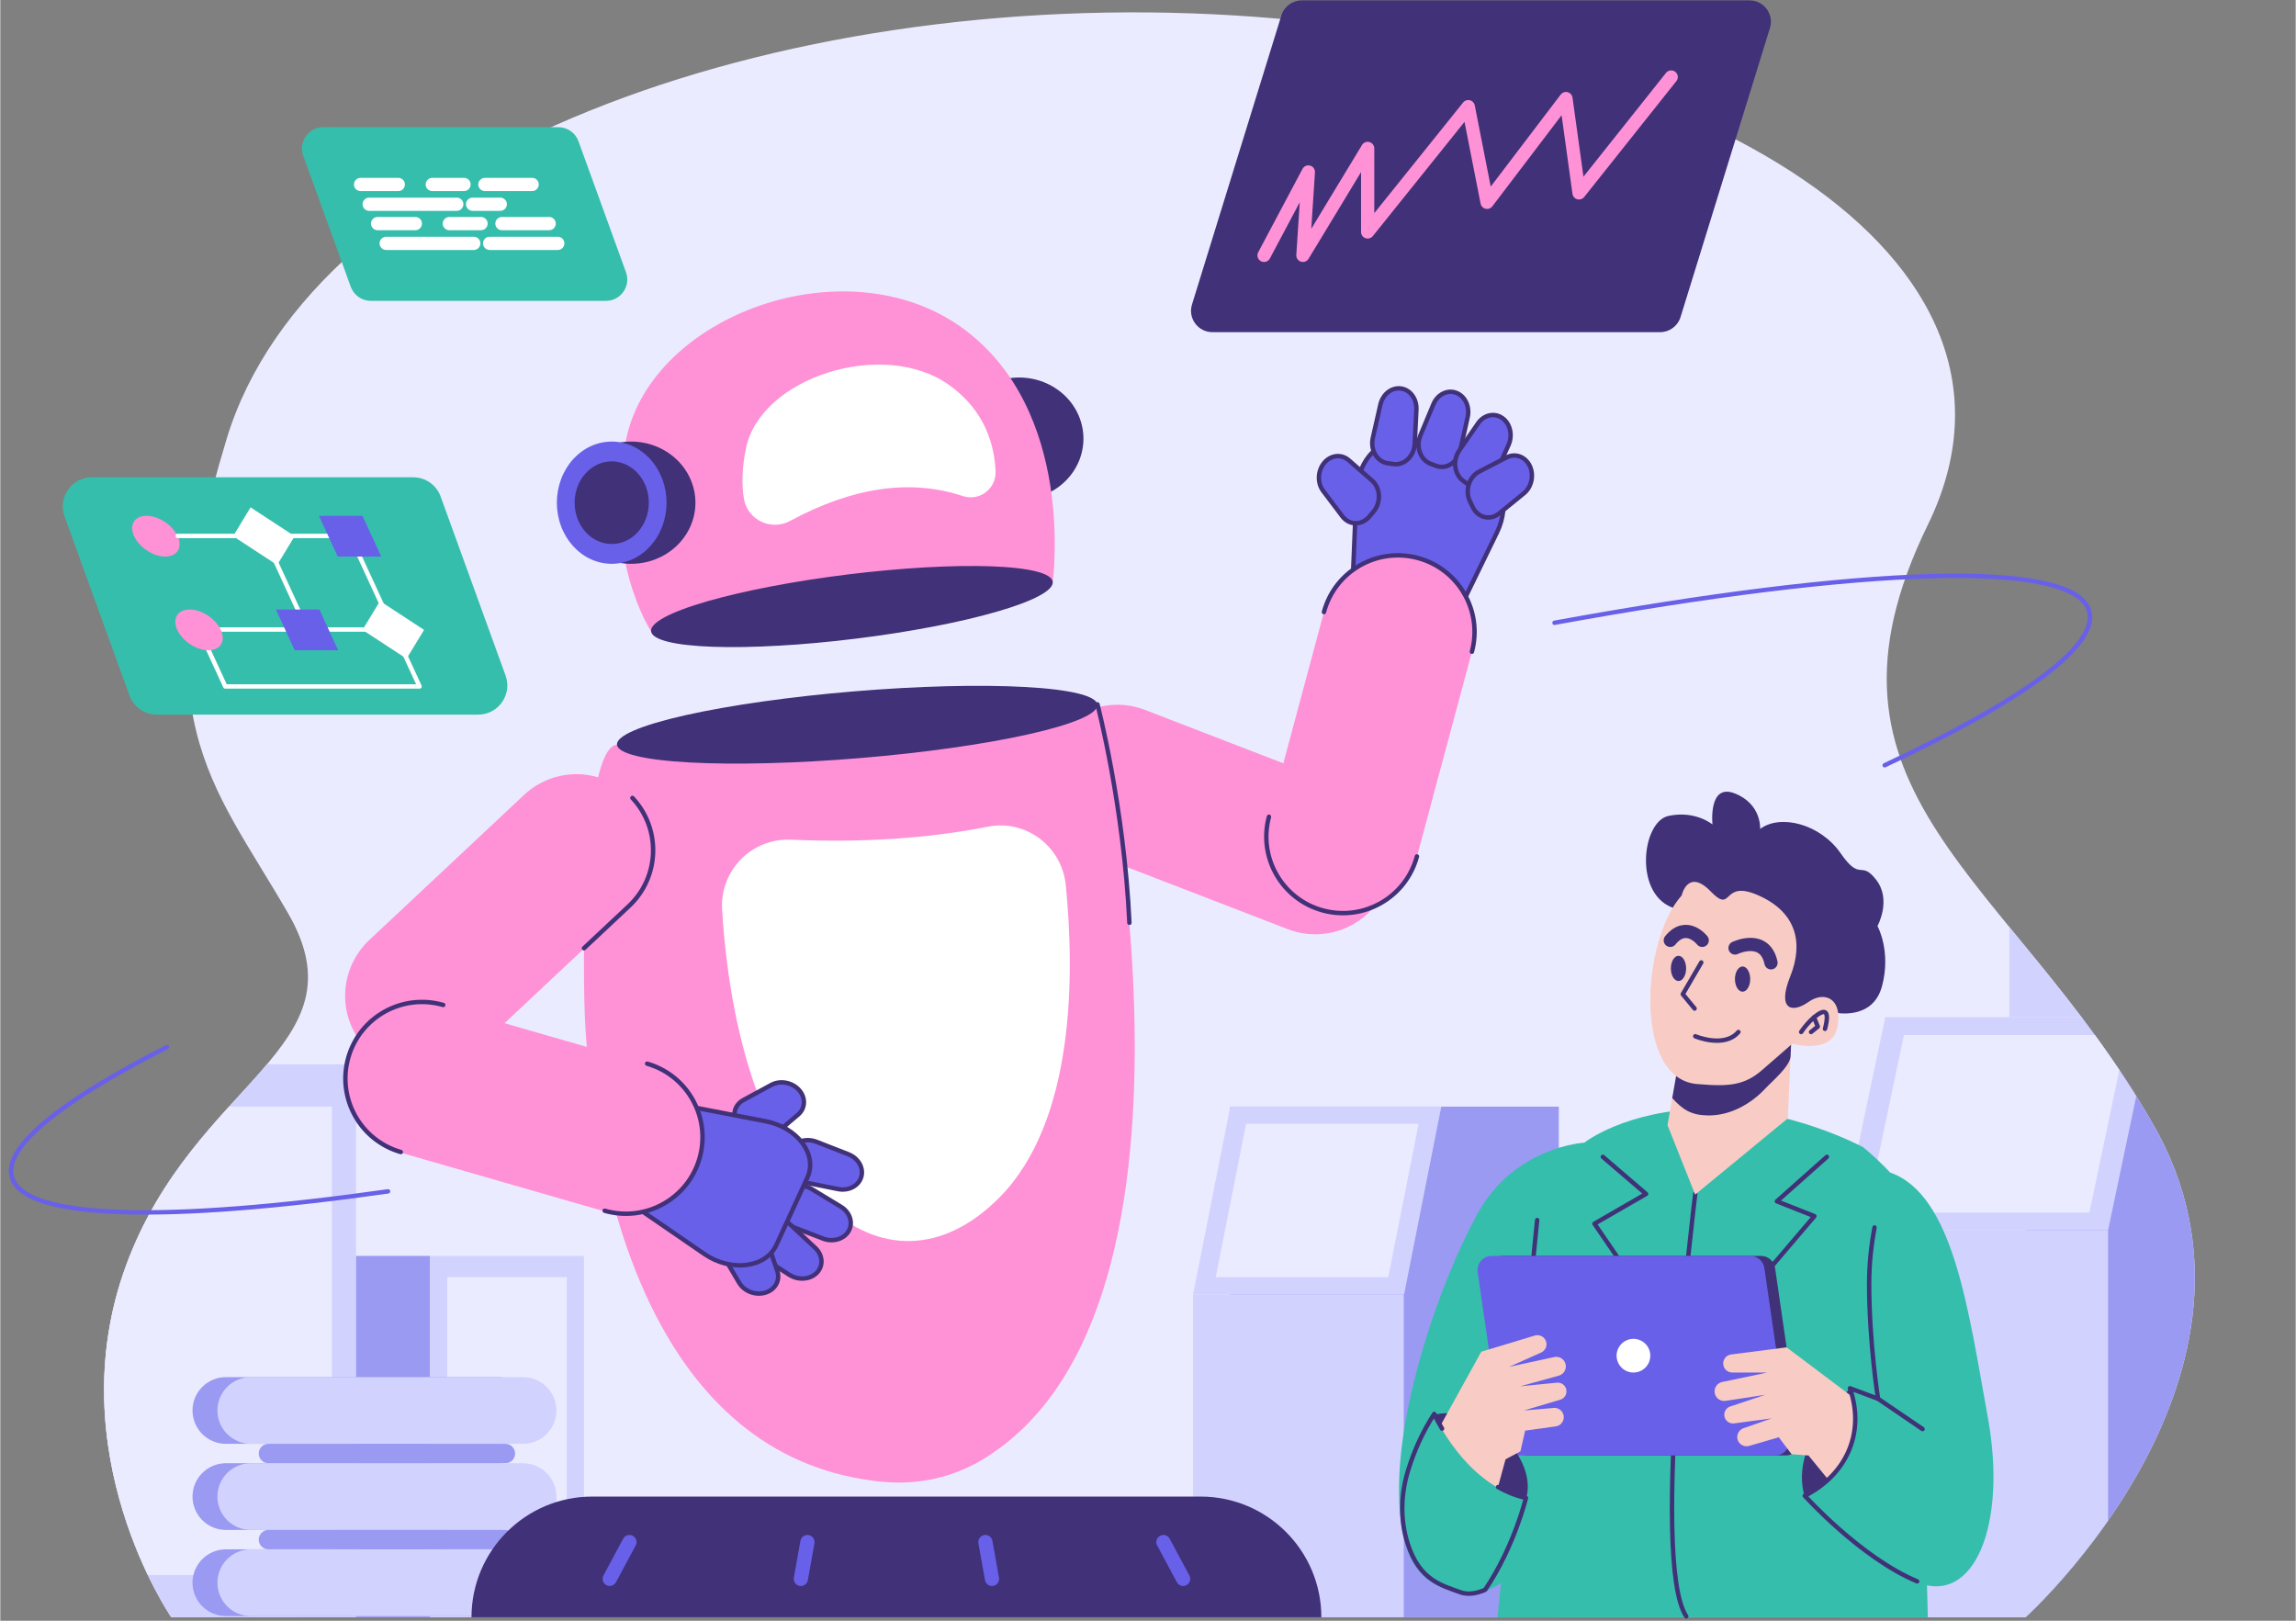 <svg xmlns="http://www.w3.org/2000/svg" xmlns:xlink="http://www.w3.org/1999/xlink" width="612" zoomAndPan="magnify" viewBox="0 0 458.88 324" height="432" preserveAspectRatio="xMidYMid meet" version="1.0"><rect x="0" y="0" width="458.88" height="324" fill="#808080" stroke="none"/><defs><clipPath id="c9ff82b39e"><path d="M 20.227 2 L 439 2 L 439 323.441 L 20.227 323.441 Z M 20.227 2 " clip-rule="nonzero"/></clipPath><clipPath id="c5ffed242f"><path d="M 34.176 323.305 L 404.863 323.305 C 404.863 323.305 459.027 274.52 430.328 224.656 C 401.629 174.793 359.078 158.738 385.344 104.906 C 411.605 51.078 338.98 8.746 246.75 3.086 C 154.523 -2.574 62.402 31.312 45.266 87.688 C 28.129 144.066 42.059 155.742 57.57 182.645 C 73.082 209.547 38.727 215.844 25.102 253.098 C 11.477 290.352 34.176 323.305 34.176 323.305 Z M 34.176 323.305 " clip-rule="nonzero"/></clipPath><clipPath id="c050551e3d"><path d="M 59 251 L 86 251 L 86 323.441 L 59 323.441 Z M 59 251 " clip-rule="nonzero"/></clipPath><clipPath id="9c8ba58060"><path d="M 34.176 323.305 L 404.863 323.305 C 404.863 323.305 459.027 274.52 430.328 224.656 C 401.629 174.793 359.078 158.738 385.344 104.906 C 411.605 51.078 338.98 8.746 246.75 3.086 C 154.523 -2.574 62.402 31.312 45.266 87.688 C 28.129 144.066 42.059 155.742 57.57 182.645 C 73.082 209.547 38.727 215.844 25.102 253.098 C 11.477 290.352 34.176 323.305 34.176 323.305 Z M 34.176 323.305 " clip-rule="nonzero"/></clipPath><clipPath id="ab169d34ee"><path d="M 85 251 L 117 251 L 117 323.441 L 85 323.441 Z M 85 251 " clip-rule="nonzero"/></clipPath><clipPath id="5db577894e"><path d="M 34.176 323.305 L 404.863 323.305 C 404.863 323.305 459.027 274.52 430.328 224.656 C 401.629 174.793 359.078 158.738 385.344 104.906 C 411.605 51.078 338.98 8.746 246.75 3.086 C 154.523 -2.574 62.402 31.312 45.266 87.688 C 28.129 144.066 42.059 155.742 57.57 182.645 C 73.082 209.547 38.727 215.844 25.102 253.098 C 11.477 290.352 34.176 323.305 34.176 323.305 Z M 34.176 323.305 " clip-rule="nonzero"/></clipPath><clipPath id="288998bb38"><path d="M 89 255 L 114 255 L 114 323 L 89 323 Z M 89 255 " clip-rule="nonzero"/></clipPath><clipPath id="d8436f4aca"><path d="M 34.176 323.305 L 404.863 323.305 C 404.863 323.305 459.027 274.52 430.328 224.656 C 401.629 174.793 359.078 158.738 385.344 104.906 C 411.605 51.078 338.98 8.746 246.75 3.086 C 154.523 -2.574 62.402 31.312 45.266 87.688 C 28.129 144.066 42.059 155.742 57.57 182.645 C 73.082 209.547 38.727 215.844 25.102 253.098 C 11.477 290.352 34.176 323.305 34.176 323.305 Z M 34.176 323.305 " clip-rule="nonzero"/></clipPath><clipPath id="5fcdee7356"><path d="M 20.227 212 L 72 212 L 72 323.441 L 20.227 323.441 Z M 20.227 212 " clip-rule="nonzero"/></clipPath><clipPath id="9f0fb4d1b6"><path d="M 34.176 323.305 L 404.863 323.305 C 404.863 323.305 459.027 274.52 430.328 224.656 C 401.629 174.793 359.078 158.738 385.344 104.906 C 411.605 51.078 338.98 8.746 246.75 3.086 C 154.523 -2.574 62.402 31.312 45.266 87.688 C 28.129 144.066 42.059 155.742 57.57 182.645 C 73.082 209.547 38.727 215.844 25.102 253.098 C 11.477 290.352 34.176 323.305 34.176 323.305 Z M 34.176 323.305 " clip-rule="nonzero"/></clipPath><clipPath id="d267fe1948"><path d="M 20.227 221 L 67 221 L 67 315 L 20.227 315 Z M 20.227 221 " clip-rule="nonzero"/></clipPath><clipPath id="8d58f75b71"><path d="M 34.176 323.305 L 404.863 323.305 C 404.863 323.305 459.027 274.52 430.328 224.656 C 401.629 174.793 359.078 158.738 385.344 104.906 C 411.605 51.078 338.98 8.746 246.75 3.086 C 154.523 -2.574 62.402 31.312 45.266 87.688 C 28.129 144.066 42.059 155.742 57.57 182.645 C 73.082 209.547 38.727 215.844 25.102 253.098 C 11.477 290.352 34.176 323.305 34.176 323.305 Z M 34.176 323.305 " clip-rule="nonzero"/></clipPath><clipPath id="6d0a35054a"><path d="M 245 221 L 312 221 L 312 323.441 L 245 323.441 Z M 245 221 " clip-rule="nonzero"/></clipPath><clipPath id="01d00a40ce"><path d="M 34.176 323.305 L 404.863 323.305 C 404.863 323.305 459.027 274.52 430.328 224.656 C 401.629 174.793 359.078 158.738 385.344 104.906 C 411.605 51.078 338.98 8.746 246.75 3.086 C 154.523 -2.574 62.402 31.312 45.266 87.688 C 28.129 144.066 42.059 155.742 57.57 182.645 C 73.082 209.547 38.727 215.844 25.102 253.098 C 11.477 290.352 34.176 323.305 34.176 323.305 Z M 34.176 323.305 " clip-rule="nonzero"/></clipPath><clipPath id="c06eff94ef"><path d="M 238 221 L 289 221 L 289 259 L 238 259 Z M 238 221 " clip-rule="nonzero"/></clipPath><clipPath id="7c9b6b0546"><path d="M 34.176 323.305 L 404.863 323.305 C 404.863 323.305 459.027 274.52 430.328 224.656 C 401.629 174.793 359.078 158.738 385.344 104.906 C 411.605 51.078 338.98 8.746 246.75 3.086 C 154.523 -2.574 62.402 31.312 45.266 87.688 C 28.129 144.066 42.059 155.742 57.57 182.645 C 73.082 209.547 38.727 215.844 25.102 253.098 C 11.477 290.352 34.176 323.305 34.176 323.305 Z M 34.176 323.305 " clip-rule="nonzero"/></clipPath><clipPath id="51b0b36dc3"><path d="M 242 224 L 284 224 L 284 256 L 242 256 Z M 242 224 " clip-rule="nonzero"/></clipPath><clipPath id="dd6a758404"><path d="M 34.176 323.305 L 404.863 323.305 C 404.863 323.305 459.027 274.52 430.328 224.656 C 401.629 174.793 359.078 158.738 385.344 104.906 C 411.605 51.078 338.98 8.746 246.75 3.086 C 154.523 -2.574 62.402 31.312 45.266 87.688 C 28.129 144.066 42.059 155.742 57.57 182.645 C 73.082 209.547 38.727 215.844 25.102 253.098 C 11.477 290.352 34.176 323.305 34.176 323.305 Z M 34.176 323.305 " clip-rule="nonzero"/></clipPath><clipPath id="0039355d08"><path d="M 238 258 L 281 258 L 281 323.441 L 238 323.441 Z M 238 258 " clip-rule="nonzero"/></clipPath><clipPath id="bd3b425f55"><path d="M 34.176 323.305 L 404.863 323.305 C 404.863 323.305 459.027 274.52 430.328 224.656 C 401.629 174.793 359.078 158.738 385.344 104.906 C 411.605 51.078 338.98 8.746 246.75 3.086 C 154.523 -2.574 62.402 31.312 45.266 87.688 C 28.129 144.066 42.059 155.742 57.57 182.645 C 73.082 209.547 38.727 215.844 25.102 253.098 C 11.477 290.352 34.176 323.305 34.176 323.305 Z M 34.176 323.305 " clip-rule="nonzero"/></clipPath><clipPath id="c9c85be8b6"><path d="M 38 275 L 107 275 L 107 289 L 38 289 Z M 38 275 " clip-rule="nonzero"/></clipPath><clipPath id="4dcb7d958e"><path d="M 34.176 323.305 L 404.863 323.305 C 404.863 323.305 459.027 274.52 430.328 224.656 C 401.629 174.793 359.078 158.738 385.344 104.906 C 411.605 51.078 338.98 8.746 246.75 3.086 C 154.523 -2.574 62.402 31.312 45.266 87.688 C 28.129 144.066 42.059 155.742 57.57 182.645 C 73.082 209.547 38.727 215.844 25.102 253.098 C 11.477 290.352 34.176 323.305 34.176 323.305 Z M 34.176 323.305 " clip-rule="nonzero"/></clipPath><clipPath id="7994f636d0"><path d="M 43 275 L 112 275 L 112 289 L 43 289 Z M 43 275 " clip-rule="nonzero"/></clipPath><clipPath id="35f130f7df"><path d="M 34.176 323.305 L 404.863 323.305 C 404.863 323.305 459.027 274.52 430.328 224.656 C 401.629 174.793 359.078 158.738 385.344 104.906 C 411.605 51.078 338.98 8.746 246.75 3.086 C 154.523 -2.574 62.402 31.312 45.266 87.688 C 28.129 144.066 42.059 155.742 57.57 182.645 C 73.082 209.547 38.727 215.844 25.102 253.098 C 11.477 290.352 34.176 323.305 34.176 323.305 Z M 34.176 323.305 " clip-rule="nonzero"/></clipPath><clipPath id="1247df0af8"><path d="M 51 288 L 103 288 L 103 293 L 51 293 Z M 51 288 " clip-rule="nonzero"/></clipPath><clipPath id="d4f77c7eb3"><path d="M 34.176 323.305 L 404.863 323.305 C 404.863 323.305 459.027 274.52 430.328 224.656 C 401.629 174.793 359.078 158.738 385.344 104.906 C 411.605 51.078 338.98 8.746 246.75 3.086 C 154.523 -2.574 62.402 31.312 45.266 87.688 C 28.129 144.066 42.059 155.742 57.57 182.645 C 73.082 209.547 38.727 215.844 25.102 253.098 C 11.477 290.352 34.176 323.305 34.176 323.305 Z M 34.176 323.305 " clip-rule="nonzero"/></clipPath><clipPath id="0a1430f083"><path d="M 38 292 L 107 292 L 107 306 L 38 306 Z M 38 292 " clip-rule="nonzero"/></clipPath><clipPath id="185ebcb122"><path d="M 34.176 323.305 L 404.863 323.305 C 404.863 323.305 459.027 274.52 430.328 224.656 C 401.629 174.793 359.078 158.738 385.344 104.906 C 411.605 51.078 338.98 8.746 246.75 3.086 C 154.523 -2.574 62.402 31.312 45.266 87.688 C 28.129 144.066 42.059 155.742 57.57 182.645 C 73.082 209.547 38.727 215.844 25.102 253.098 C 11.477 290.352 34.176 323.305 34.176 323.305 Z M 34.176 323.305 " clip-rule="nonzero"/></clipPath><clipPath id="4041e29f05"><path d="M 43 292 L 112 292 L 112 306 L 43 306 Z M 43 292 " clip-rule="nonzero"/></clipPath><clipPath id="0e183c3e0a"><path d="M 34.176 323.305 L 404.863 323.305 C 404.863 323.305 459.027 274.52 430.328 224.656 C 401.629 174.793 359.078 158.738 385.344 104.906 C 411.605 51.078 338.98 8.746 246.75 3.086 C 154.523 -2.574 62.402 31.312 45.266 87.688 C 28.129 144.066 42.059 155.742 57.57 182.645 C 73.082 209.547 38.727 215.844 25.102 253.098 C 11.477 290.352 34.176 323.305 34.176 323.305 Z M 34.176 323.305 " clip-rule="nonzero"/></clipPath><clipPath id="4fc9b21f45"><path d="M 38 309 L 107 309 L 107 323.441 L 38 323.441 Z M 38 309 " clip-rule="nonzero"/></clipPath><clipPath id="0323c8078e"><path d="M 34.176 323.305 L 404.863 323.305 C 404.863 323.305 459.027 274.52 430.328 224.656 C 401.629 174.793 359.078 158.738 385.344 104.906 C 411.605 51.078 338.98 8.746 246.75 3.086 C 154.523 -2.574 62.402 31.312 45.266 87.688 C 28.129 144.066 42.059 155.742 57.57 182.645 C 73.082 209.547 38.727 215.844 25.102 253.098 C 11.477 290.352 34.176 323.305 34.176 323.305 Z M 34.176 323.305 " clip-rule="nonzero"/></clipPath><clipPath id="14e9084f41"><path d="M 43 309 L 112 309 L 112 323.441 L 43 323.441 Z M 43 309 " clip-rule="nonzero"/></clipPath><clipPath id="5fea04baca"><path d="M 34.176 323.305 L 404.863 323.305 C 404.863 323.305 459.027 274.52 430.328 224.656 C 401.629 174.793 359.078 158.738 385.344 104.906 C 411.605 51.078 338.98 8.746 246.75 3.086 C 154.523 -2.574 62.402 31.312 45.266 87.688 C 28.129 144.066 42.059 155.742 57.57 182.645 C 73.082 209.547 38.727 215.844 25.102 253.098 C 11.477 290.352 34.176 323.305 34.176 323.305 Z M 34.176 323.305 " clip-rule="nonzero"/></clipPath><clipPath id="36aac053b0"><path d="M 51 305 L 103 305 L 103 310 L 51 310 Z M 51 305 " clip-rule="nonzero"/></clipPath><clipPath id="d27fc376eb"><path d="M 34.176 323.305 L 404.863 323.305 C 404.863 323.305 459.027 274.52 430.328 224.656 C 401.629 174.793 359.078 158.738 385.344 104.906 C 411.605 51.078 338.98 8.746 246.75 3.086 C 154.523 -2.574 62.402 31.312 45.266 87.688 C 28.129 144.066 42.059 155.742 57.57 182.645 C 73.082 209.547 38.727 215.844 25.102 253.098 C 11.477 290.352 34.176 323.305 34.176 323.305 Z M 34.176 323.305 " clip-rule="nonzero"/></clipPath><clipPath id="72d1b59fcb"><path d="M 404 203 L 439 203 L 439 323.441 L 404 323.441 Z M 404 203 " clip-rule="nonzero"/></clipPath><clipPath id="ee8af9c227"><path d="M 34.176 323.305 L 404.863 323.305 C 404.863 323.305 459.027 274.52 430.328 224.656 C 401.629 174.793 359.078 158.738 385.344 104.906 C 411.605 51.078 338.98 8.746 246.75 3.086 C 154.523 -2.574 62.402 31.312 45.266 87.688 C 28.129 144.066 42.059 155.742 57.57 182.645 C 73.082 209.547 38.727 215.844 25.102 253.098 C 11.477 290.352 34.176 323.305 34.176 323.305 Z M 34.176 323.305 " clip-rule="nonzero"/></clipPath><clipPath id="c86bf90fd1"><path d="M 367 203 L 431 203 L 431 246 L 367 246 Z M 367 203 " clip-rule="nonzero"/></clipPath><clipPath id="e0c0f4ac0e"><path d="M 34.176 323.305 L 404.863 323.305 C 404.863 323.305 459.027 274.52 430.328 224.656 C 401.629 174.793 359.078 158.738 385.344 104.906 C 411.605 51.078 338.98 8.746 246.75 3.086 C 154.523 -2.574 62.402 31.312 45.266 87.688 C 28.129 144.066 42.059 155.742 57.57 182.645 C 73.082 209.547 38.727 215.844 25.102 253.098 C 11.477 290.352 34.176 323.305 34.176 323.305 Z M 34.176 323.305 " clip-rule="nonzero"/></clipPath><clipPath id="10bf8511f3"><path d="M 373 206 L 426 206 L 426 243 L 373 243 Z M 373 206 " clip-rule="nonzero"/></clipPath><clipPath id="008c18856b"><path d="M 34.176 323.305 L 404.863 323.305 C 404.863 323.305 459.027 274.52 430.328 224.656 C 401.629 174.793 359.078 158.738 385.344 104.906 C 411.605 51.078 338.98 8.746 246.75 3.086 C 154.523 -2.574 62.402 31.312 45.266 87.688 C 28.129 144.066 42.059 155.742 57.57 182.645 C 73.082 209.547 38.727 215.844 25.102 253.098 C 11.477 290.352 34.176 323.305 34.176 323.305 Z M 34.176 323.305 " clip-rule="nonzero"/></clipPath><clipPath id="66eccf932b"><path d="M 367 245 L 422 245 L 422 323.441 L 367 323.441 Z M 367 245 " clip-rule="nonzero"/></clipPath><clipPath id="5e8abe5df1"><path d="M 34.176 323.305 L 404.863 323.305 C 404.863 323.305 459.027 274.52 430.328 224.656 C 401.629 174.793 359.078 158.738 385.344 104.906 C 411.605 51.078 338.98 8.746 246.75 3.086 C 154.523 -2.574 62.402 31.312 45.266 87.688 C 28.129 144.066 42.059 155.742 57.57 182.645 C 73.082 209.547 38.727 215.844 25.102 253.098 C 11.477 290.352 34.176 323.305 34.176 323.305 Z M 34.176 323.305 " clip-rule="nonzero"/></clipPath><clipPath id="c569e6fb5c"><path d="M 401 134 L 439 134 L 439 204 L 401 204 Z M 401 134 " clip-rule="nonzero"/></clipPath><clipPath id="aa998b1b78"><path d="M 34.176 323.305 L 404.863 323.305 C 404.863 323.305 459.027 274.52 430.328 224.656 C 401.629 174.793 359.078 158.738 385.344 104.906 C 411.605 51.078 338.98 8.746 246.75 3.086 C 154.523 -2.574 62.402 31.312 45.266 87.688 C 28.129 144.066 42.059 155.742 57.57 182.645 C 73.082 209.547 38.727 215.844 25.102 253.098 C 11.477 290.352 34.176 323.305 34.176 323.305 Z M 34.176 323.305 " clip-rule="nonzero"/></clipPath><clipPath id="7023d8f12b"><path d="M 238 0.043 L 354 0.043 L 354 67 L 238 67 Z M 238 0.043 " clip-rule="nonzero"/></clipPath><clipPath id="ae4a9c93a7"><path d="M 299 221 L 386 221 L 386 323.957 L 299 323.957 Z M 299 221 " clip-rule="nonzero"/></clipPath><clipPath id="b04ed530dd"><path d="M 333 238 L 340 238 L 340 323.957 L 333 323.957 Z M 333 238 " clip-rule="nonzero"/></clipPath><clipPath id="bd78b79203"><path d="M 94 299 L 265 299 L 265 323.957 L 94 323.957 Z M 94 299 " clip-rule="nonzero"/></clipPath></defs><g clip-path="url(#c9ff82b39e)"><g clip-path="url(#c5ffed242f)"><path fill="#ebebff" d="M -12.285 -22.332 L 463.422 -22.332 L 463.422 323.305 L -12.285 323.305 Z M -12.285 -22.332 " fill-opacity="1" fill-rule="nonzero"/></g></g><g clip-path="url(#c050551e3d)"><g clip-path="url(#9c8ba58060)"><path fill="#9a9af3" d="M 59.289 251.07 L 85.93 251.07 L 85.93 323.305 L 59.289 323.305 Z M 59.289 251.07 " fill-opacity="1" fill-rule="nonzero"/></g></g><g clip-path="url(#ab169d34ee)"><g clip-path="url(#5db577894e)"><path fill="#d2d2ff" d="M 116.676 323.305 L 85.93 323.305 L 85.93 251.07 L 116.676 251.07 Z M 116.676 323.305 " fill-opacity="1" fill-rule="nonzero"/></g></g><g clip-path="url(#288998bb38)"><g clip-path="url(#d8436f4aca)"><path fill="#ebebff" d="M 113.254 322.133 L 89.348 322.133 L 89.348 255.316 L 113.254 255.316 Z M 113.254 322.133 " fill-opacity="1" fill-rule="nonzero"/></g></g><g clip-path="url(#5fcdee7356)"><g clip-path="url(#9f0fb4d1b6)"><path fill="#d2d2ff" d="M 15.453 212.754 L 71.137 212.754 L 71.137 323.305 L 15.453 323.305 Z M 15.453 212.754 " fill-opacity="1" fill-rule="nonzero"/></g></g><g clip-path="url(#d267fe1948)"><g clip-path="url(#8d58f75b71)"><path fill="#ebebff" d="M 20.316 221.23 L 66.277 221.23 L 66.277 314.832 L 20.316 314.832 Z M 20.316 221.23 " fill-opacity="1" fill-rule="nonzero"/></g></g><g clip-path="url(#6d0a35054a)"><g clip-path="url(#01d00a40ce)"><path fill="#9a9af3" d="M 245.883 221.23 L 311.57 221.23 L 311.57 323.305 L 245.883 323.305 Z M 245.883 221.23 " fill-opacity="1" fill-rule="nonzero"/></g></g><g clip-path="url(#c06eff94ef)"><g clip-path="url(#7c9b6b0546)"><path fill="#d2d2ff" d="M 280.641 258.746 L 238.453 258.746 L 245.883 221.23 L 288.07 221.23 Z M 280.641 258.746 " fill-opacity="1" fill-rule="nonzero"/></g></g><g clip-path="url(#51b0b36dc3)"><g clip-path="url(#dd6a758404)"><path fill="#ebebff" d="M 277.465 255.316 L 242.984 255.316 L 249.059 224.656 L 283.539 224.656 Z M 277.465 255.316 " fill-opacity="1" fill-rule="nonzero"/></g></g><g clip-path="url(#0039355d08)"><g clip-path="url(#bd3b425f55)"><path fill="#d2d2ff" d="M 238.453 258.746 L 280.566 258.746 L 280.566 323.305 L 238.453 323.305 Z M 238.453 258.746 " fill-opacity="1" fill-rule="nonzero"/></g></g><g clip-path="url(#c9c85be8b6)"><g clip-path="url(#4dcb7d958e)"><path fill="#9a9af3" d="M 45.098 275.297 L 99.52 275.297 C 99.957 275.297 100.391 275.34 100.82 275.426 C 101.25 275.508 101.668 275.637 102.074 275.805 C 102.48 275.973 102.863 276.176 103.227 276.422 C 103.594 276.664 103.93 276.941 104.238 277.25 C 104.551 277.559 104.824 277.895 105.07 278.262 C 105.312 278.625 105.52 279.008 105.688 279.414 C 105.855 279.82 105.98 280.234 106.066 280.664 C 106.152 281.094 106.195 281.527 106.195 281.965 C 106.195 282.406 106.152 282.84 106.066 283.27 C 105.98 283.699 105.855 284.113 105.688 284.52 C 105.52 284.926 105.312 285.309 105.07 285.672 C 104.824 286.039 104.551 286.375 104.238 286.684 C 103.93 286.992 103.594 287.27 103.227 287.512 C 102.863 287.758 102.48 287.961 102.074 288.129 C 101.668 288.297 101.25 288.426 100.82 288.508 C 100.391 288.594 99.957 288.637 99.52 288.637 L 45.098 288.637 C 44.66 288.637 44.227 288.594 43.797 288.508 C 43.367 288.426 42.949 288.297 42.543 288.129 C 42.141 287.961 41.754 287.758 41.391 287.512 C 41.027 287.27 40.688 286.992 40.379 286.684 C 40.07 286.375 39.793 286.039 39.547 285.672 C 39.305 285.309 39.098 284.926 38.93 284.52 C 38.766 284.113 38.637 283.699 38.551 283.27 C 38.465 282.84 38.422 282.406 38.422 281.965 C 38.422 281.527 38.465 281.094 38.551 280.664 C 38.637 280.234 38.766 279.82 38.93 279.414 C 39.098 279.008 39.305 278.625 39.547 278.262 C 39.793 277.895 40.07 277.559 40.379 277.25 C 40.688 276.941 41.027 276.664 41.391 276.422 C 41.754 276.176 42.141 275.973 42.543 275.805 C 42.949 275.637 43.367 275.508 43.797 275.426 C 44.227 275.34 44.66 275.297 45.098 275.297 Z M 45.098 275.297 " fill-opacity="1" fill-rule="nonzero"/></g></g><g clip-path="url(#7994f636d0)"><g clip-path="url(#35f130f7df)"><path fill="#d2d2ff" d="M 50.078 275.297 L 104.5 275.297 C 104.938 275.297 105.375 275.34 105.805 275.426 C 106.234 275.508 106.652 275.637 107.055 275.805 C 107.461 275.973 107.844 276.176 108.211 276.422 C 108.574 276.664 108.91 276.941 109.223 277.25 C 109.531 277.559 109.809 277.895 110.051 278.262 C 110.293 278.625 110.5 279.008 110.668 279.414 C 110.836 279.82 110.961 280.234 111.047 280.664 C 111.133 281.094 111.176 281.527 111.176 281.965 C 111.176 282.406 111.133 282.84 111.047 283.27 C 110.961 283.699 110.836 284.113 110.668 284.52 C 110.5 284.926 110.293 285.309 110.051 285.672 C 109.809 286.039 109.531 286.375 109.223 286.684 C 108.91 286.992 108.574 287.27 108.211 287.512 C 107.844 287.758 107.461 287.961 107.055 288.129 C 106.652 288.297 106.234 288.426 105.805 288.508 C 105.375 288.594 104.938 288.637 104.5 288.637 L 50.078 288.637 C 49.641 288.637 49.207 288.594 48.777 288.508 C 48.348 288.426 47.93 288.297 47.523 288.129 C 47.121 287.961 46.734 287.758 46.371 287.512 C 46.008 287.27 45.668 286.992 45.359 286.684 C 45.051 286.375 44.773 286.039 44.531 285.672 C 44.285 285.309 44.082 284.926 43.914 284.52 C 43.746 284.113 43.617 283.699 43.531 283.27 C 43.449 282.84 43.406 282.406 43.406 281.965 C 43.406 281.527 43.449 281.094 43.531 280.664 C 43.617 280.234 43.746 279.82 43.914 279.414 C 44.082 279.008 44.285 278.625 44.531 278.262 C 44.773 277.895 45.051 277.559 45.359 277.25 C 45.668 276.941 46.008 276.664 46.371 276.422 C 46.734 276.176 47.121 275.973 47.523 275.805 C 47.93 275.637 48.348 275.508 48.777 275.426 C 49.207 275.34 49.641 275.297 50.078 275.297 Z M 50.078 275.297 " fill-opacity="1" fill-rule="nonzero"/></g></g><g clip-path="url(#1247df0af8)"><g clip-path="url(#d4f77c7eb3)"><path fill="#9a9af3" d="M 53.602 288.637 L 100.98 288.637 C 101.238 288.637 101.484 288.688 101.723 288.785 C 101.961 288.883 102.168 289.023 102.352 289.203 C 102.531 289.387 102.672 289.594 102.77 289.832 C 102.867 290.07 102.918 290.316 102.918 290.574 C 102.918 290.832 102.867 291.078 102.77 291.316 C 102.672 291.551 102.531 291.762 102.352 291.941 C 102.168 292.125 101.961 292.266 101.723 292.363 C 101.484 292.461 101.238 292.512 100.98 292.512 L 53.602 292.512 C 53.344 292.512 53.098 292.461 52.859 292.363 C 52.621 292.266 52.41 292.125 52.23 291.941 C 52.047 291.762 51.91 291.551 51.809 291.316 C 51.711 291.078 51.664 290.832 51.664 290.574 C 51.664 290.316 51.711 290.07 51.809 289.832 C 51.91 289.594 52.047 289.387 52.23 289.203 C 52.41 289.023 52.621 288.883 52.859 288.785 C 53.098 288.688 53.344 288.637 53.602 288.637 Z M 53.602 288.637 " fill-opacity="1" fill-rule="nonzero"/></g></g><g clip-path="url(#0a1430f083)"><g clip-path="url(#185ebcb122)"><path fill="#9a9af3" d="M 45.098 292.512 L 99.52 292.512 C 99.957 292.512 100.391 292.555 100.82 292.641 C 101.25 292.727 101.668 292.852 102.074 293.02 C 102.48 293.188 102.863 293.391 103.227 293.637 C 103.594 293.879 103.93 294.156 104.238 294.465 C 104.551 294.773 104.824 295.113 105.07 295.477 C 105.312 295.84 105.52 296.223 105.688 296.629 C 105.855 297.035 105.98 297.449 106.066 297.879 C 106.152 298.309 106.195 298.742 106.195 299.184 C 106.195 299.621 106.152 300.055 106.066 300.484 C 105.98 300.914 105.855 301.332 105.688 301.734 C 105.52 302.141 105.312 302.523 105.07 302.887 C 104.824 303.254 104.551 303.59 104.238 303.898 C 103.93 304.207 103.594 304.484 103.227 304.73 C 102.863 304.973 102.48 305.176 102.074 305.344 C 101.668 305.512 101.25 305.641 100.82 305.727 C 100.391 305.809 99.957 305.852 99.52 305.852 L 45.098 305.852 C 44.66 305.852 44.227 305.809 43.797 305.727 C 43.367 305.641 42.949 305.512 42.543 305.344 C 42.141 305.176 41.754 304.973 41.391 304.73 C 41.027 304.484 40.688 304.207 40.379 303.898 C 40.07 303.59 39.793 303.254 39.547 302.887 C 39.305 302.523 39.098 302.141 38.93 301.734 C 38.766 301.332 38.637 300.914 38.551 300.484 C 38.465 300.055 38.422 299.621 38.422 299.184 C 38.422 298.742 38.465 298.309 38.551 297.879 C 38.637 297.449 38.766 297.035 38.93 296.629 C 39.098 296.223 39.305 295.84 39.547 295.477 C 39.793 295.113 40.07 294.773 40.379 294.465 C 40.688 294.156 41.027 293.879 41.391 293.637 C 41.754 293.391 42.141 293.188 42.543 293.02 C 42.949 292.852 43.367 292.727 43.797 292.641 C 44.227 292.555 44.66 292.512 45.098 292.512 Z M 45.098 292.512 " fill-opacity="1" fill-rule="nonzero"/></g></g><g clip-path="url(#4041e29f05)"><g clip-path="url(#0e183c3e0a)"><path fill="#d2d2ff" d="M 50.078 292.512 L 104.5 292.512 C 104.938 292.512 105.375 292.555 105.805 292.641 C 106.234 292.727 106.652 292.852 107.055 293.02 C 107.461 293.188 107.844 293.391 108.211 293.637 C 108.574 293.879 108.91 294.156 109.223 294.465 C 109.531 294.773 109.809 295.113 110.051 295.477 C 110.293 295.84 110.5 296.223 110.668 296.629 C 110.836 297.035 110.961 297.449 111.047 297.879 C 111.133 298.309 111.176 298.742 111.176 299.184 C 111.176 299.621 111.133 300.055 111.047 300.484 C 110.961 300.914 110.836 301.332 110.668 301.734 C 110.5 302.141 110.293 302.523 110.051 302.887 C 109.809 303.254 109.531 303.59 109.223 303.898 C 108.91 304.207 108.574 304.484 108.211 304.73 C 107.844 304.973 107.461 305.176 107.055 305.344 C 106.652 305.512 106.234 305.641 105.805 305.727 C 105.375 305.809 104.938 305.852 104.5 305.852 L 50.078 305.852 C 49.641 305.852 49.207 305.809 48.777 305.727 C 48.348 305.641 47.93 305.512 47.523 305.344 C 47.121 305.176 46.734 304.973 46.371 304.73 C 46.008 304.484 45.668 304.207 45.359 303.898 C 45.051 303.59 44.773 303.254 44.531 302.887 C 44.285 302.523 44.082 302.141 43.914 301.734 C 43.746 301.332 43.617 300.914 43.531 300.484 C 43.449 300.055 43.406 299.621 43.406 299.184 C 43.406 298.742 43.449 298.309 43.531 297.879 C 43.617 297.449 43.746 297.035 43.914 296.629 C 44.082 296.223 44.285 295.84 44.531 295.477 C 44.773 295.113 45.051 294.773 45.359 294.465 C 45.668 294.156 46.008 293.879 46.371 293.637 C 46.734 293.391 47.121 293.188 47.523 293.02 C 47.93 292.852 48.348 292.727 48.777 292.641 C 49.207 292.555 49.641 292.512 50.078 292.512 Z M 50.078 292.512 " fill-opacity="1" fill-rule="nonzero"/></g></g><g clip-path="url(#4fc9b21f45)"><g clip-path="url(#0323c8078e)"><path fill="#9a9af3" d="M 45.098 309.727 L 99.52 309.727 C 99.957 309.727 100.391 309.77 100.82 309.855 C 101.25 309.941 101.668 310.066 102.074 310.234 C 102.48 310.402 102.863 310.605 103.227 310.852 C 103.594 311.094 103.93 311.371 104.238 311.68 C 104.551 311.988 104.824 312.328 105.07 312.691 C 105.312 313.055 105.52 313.441 105.688 313.844 C 105.855 314.25 105.98 314.668 106.066 315.098 C 106.152 315.527 106.195 315.961 106.195 316.398 C 106.195 316.836 106.152 317.27 106.066 317.699 C 105.98 318.129 105.855 318.547 105.688 318.949 C 105.52 319.355 105.312 319.738 105.07 320.102 C 104.824 320.469 104.551 320.805 104.238 321.113 C 103.93 321.426 103.594 321.699 103.227 321.945 C 102.863 322.188 102.48 322.395 102.074 322.559 C 101.668 322.727 101.25 322.855 100.82 322.941 C 100.391 323.027 99.957 323.066 99.52 323.07 L 45.098 323.07 C 44.66 323.066 44.227 323.027 43.797 322.941 C 43.367 322.855 42.949 322.727 42.543 322.559 C 42.141 322.395 41.754 322.188 41.391 321.945 C 41.027 321.699 40.688 321.426 40.379 321.113 C 40.07 320.805 39.793 320.469 39.547 320.102 C 39.305 319.738 39.098 319.355 38.93 318.949 C 38.766 318.547 38.637 318.129 38.551 317.699 C 38.465 317.27 38.422 316.836 38.422 316.398 C 38.422 315.961 38.465 315.527 38.551 315.098 C 38.637 314.668 38.766 314.25 38.93 313.844 C 39.098 313.441 39.305 313.055 39.547 312.691 C 39.793 312.328 40.07 311.988 40.379 311.68 C 40.688 311.371 41.027 311.094 41.391 310.852 C 41.754 310.605 42.141 310.402 42.543 310.234 C 42.949 310.066 43.367 309.941 43.797 309.855 C 44.227 309.77 44.66 309.727 45.098 309.727 Z M 45.098 309.727 " fill-opacity="1" fill-rule="nonzero"/></g></g><g clip-path="url(#14e9084f41)"><g clip-path="url(#5fea04baca)"><path fill="#d2d2ff" d="M 50.078 309.727 L 104.5 309.727 C 104.938 309.727 105.375 309.77 105.805 309.855 C 106.234 309.941 106.652 310.066 107.055 310.234 C 107.461 310.402 107.844 310.605 108.211 310.852 C 108.574 311.094 108.91 311.371 109.223 311.68 C 109.531 311.988 109.809 312.328 110.051 312.691 C 110.293 313.055 110.5 313.441 110.668 313.844 C 110.836 314.25 110.961 314.668 111.047 315.098 C 111.133 315.527 111.176 315.961 111.176 316.398 C 111.176 316.836 111.133 317.27 111.047 317.699 C 110.961 318.129 110.836 318.547 110.668 318.949 C 110.5 319.355 110.293 319.738 110.051 320.102 C 109.809 320.469 109.531 320.805 109.223 321.113 C 108.91 321.426 108.574 321.699 108.211 321.945 C 107.844 322.188 107.461 322.395 107.055 322.559 C 106.652 322.727 106.234 322.855 105.805 322.941 C 105.375 323.027 104.938 323.066 104.5 323.07 L 50.078 323.07 C 49.641 323.066 49.207 323.027 48.777 322.941 C 48.348 322.855 47.93 322.727 47.523 322.559 C 47.121 322.395 46.734 322.188 46.371 321.945 C 46.008 321.699 45.668 321.426 45.359 321.113 C 45.051 320.805 44.773 320.469 44.531 320.102 C 44.285 319.738 44.082 319.355 43.914 318.949 C 43.746 318.547 43.617 318.129 43.531 317.699 C 43.449 317.27 43.406 316.836 43.406 316.398 C 43.406 315.961 43.449 315.527 43.531 315.098 C 43.617 314.668 43.746 314.25 43.914 313.844 C 44.082 313.441 44.285 313.055 44.531 312.691 C 44.773 312.328 45.051 311.988 45.359 311.68 C 45.668 311.371 46.008 311.094 46.371 310.852 C 46.734 310.605 47.121 310.402 47.523 310.234 C 47.93 310.066 48.348 309.941 48.777 309.855 C 49.207 309.77 49.641 309.727 50.078 309.727 Z M 50.078 309.727 " fill-opacity="1" fill-rule="nonzero"/></g></g><g clip-path="url(#36aac053b0)"><g clip-path="url(#d27fc376eb)"><path fill="#9a9af3" d="M 53.602 305.852 L 100.98 305.852 C 101.238 305.852 101.484 305.902 101.723 306 C 101.961 306.098 102.168 306.238 102.352 306.418 C 102.531 306.602 102.672 306.809 102.77 307.047 C 102.867 307.285 102.918 307.531 102.918 307.789 C 102.918 308.047 102.867 308.293 102.77 308.531 C 102.672 308.766 102.531 308.977 102.352 309.156 C 102.168 309.34 101.961 309.48 101.723 309.578 C 101.484 309.676 101.238 309.727 100.98 309.727 L 53.602 309.727 C 53.344 309.727 53.098 309.676 52.859 309.578 C 52.621 309.48 52.41 309.34 52.23 309.156 C 52.047 308.977 51.91 308.766 51.809 308.531 C 51.711 308.293 51.664 308.047 51.664 307.789 C 51.664 307.531 51.711 307.285 51.809 307.047 C 51.91 306.809 52.047 306.602 52.23 306.418 C 52.41 306.238 52.621 306.098 52.859 306 C 53.098 305.902 53.344 305.852 53.602 305.852 Z M 53.602 305.852 " fill-opacity="1" fill-rule="nonzero"/></g></g><g clip-path="url(#72d1b59fcb)"><g clip-path="url(#ee8af9c227)"><path fill="#9a9af3" d="M 404.863 203.488 L 463.422 203.488 L 463.422 323.305 L 404.863 323.305 Z M 404.863 203.488 " fill-opacity="1" fill-rule="nonzero"/></g></g><g clip-path="url(#c86bf90fd1)"><g clip-path="url(#e0c0f4ac0e)"><path fill="#d2d2ff" d="M 367.867 245.969 L 421.367 245.969 L 430.328 203.344 L 376.828 203.344 Z M 367.867 245.969 " fill-opacity="1" fill-rule="nonzero"/></g></g><g clip-path="url(#10bf8511f3)"><g clip-path="url(#008c18856b)"><path fill="#ebebff" d="M 373.105 242.398 L 417.633 242.398 L 425.09 206.918 L 380.562 206.918 Z M 373.105 242.398 " fill-opacity="1" fill-rule="nonzero"/></g></g><g clip-path="url(#66eccf932b)"><g clip-path="url(#5e8abe5df1)"><path fill="#d2d2ff" d="M 367.867 245.969 L 421.367 245.969 L 421.367 323.305 L 367.867 323.305 Z M 367.867 245.969 " fill-opacity="1" fill-rule="nonzero"/></g></g><g clip-path="url(#c569e6fb5c)"><g clip-path="url(#aa998b1b78)"><path fill="#d2d2ff" d="M 401.629 149.129 L 447.742 134.902 L 447.742 203.344 L 401.629 203.344 Z M 401.629 149.129 " fill-opacity="1" fill-rule="nonzero"/></g></g><path stroke-linecap="round" transform="matrix(0.882, 0, 0, 0.881, -0.057, -1.823)" fill="none" stroke-linejoin="round" d="M 87.951 272.405 C 38.093 279.483 5.348 278.942 2.678 269.131 C 0.809 262.275 13.892 251.866 37.836 239.661 " stroke="#6860e8" stroke-width="1" stroke-opacity="1" stroke-miterlimit="4"/><path stroke-linecap="round" transform="matrix(0.882, 0, 0, 0.881, -0.057, -1.823)" fill="none" stroke-linejoin="round" d="M 352.341 143.388 C 421.944 130.647 470.261 128.773 473.535 140.778 C 475.678 148.639 458.166 161.167 427.175 175.715 " stroke="#6860e8" stroke-width="1" stroke-opacity="1" stroke-miterlimit="4"/><g clip-path="url(#7023d8f12b)"><path fill="#403178" d="M 331.82 66.402 L 242.312 66.402 C 239.438 66.402 237.383 63.621 238.234 60.875 L 256.105 3.086 C 256.66 1.297 258.312 0.078 260.188 0.078 L 349.695 0.078 C 352.57 0.078 354.621 2.859 353.773 5.605 L 335.898 63.398 C 335.348 65.184 333.691 66.402 331.82 66.402 Z M 331.82 66.402 " fill-opacity="1" fill-rule="nonzero"/></g><path stroke-linecap="round" transform="matrix(0.882, 0, 0, 0.881, -0.057, -1.823)" fill="none" stroke-linejoin="round" d="M 286.503 60.014 L 296.548 41.092 L 295.312 60.014 L 309.99 35.747 L 309.99 54.705 L 332.791 26.268 L 337.056 47.978 L 354.937 24.434 L 357.895 45.838 L 378.787 19.541 " stroke="#ff91d6" stroke-width="3" stroke-opacity="1" stroke-miterlimit="4"/><path fill="#36beac" d="M 95.523 142.863 L 31.305 142.863 C 28.848 142.863 26.656 141.328 25.82 139.02 L 12.84 103.23 C 11.461 99.43 14.281 95.414 18.328 95.414 L 82.547 95.414 C 85 95.414 87.195 96.949 88.031 99.258 L 101.012 135.047 C 102.391 138.848 99.57 142.863 95.523 142.863 Z M 95.523 142.863 " fill-opacity="1" fill-rule="nonzero"/><path fill="#ff91d6" d="M 33.008 104.418 C 33.293 104.613 33.562 104.824 33.816 105.051 C 34.07 105.281 34.305 105.52 34.52 105.77 C 34.738 106.02 34.926 106.277 35.094 106.543 C 35.262 106.805 35.402 107.07 35.516 107.34 C 35.629 107.605 35.711 107.871 35.766 108.129 C 35.816 108.391 35.844 108.641 35.836 108.883 C 35.828 109.129 35.789 109.359 35.723 109.574 C 35.656 109.793 35.559 109.992 35.434 110.172 C 35.309 110.355 35.156 110.516 34.98 110.656 C 34.801 110.797 34.598 110.914 34.375 111.008 C 34.148 111.102 33.906 111.168 33.645 111.211 C 33.379 111.254 33.105 111.27 32.812 111.258 C 32.523 111.25 32.227 111.215 31.918 111.152 C 31.613 111.09 31.305 111.004 30.992 110.891 C 30.684 110.781 30.375 110.648 30.07 110.492 C 29.77 110.332 29.473 110.156 29.188 109.961 C 28.902 109.766 28.633 109.555 28.379 109.328 C 28.125 109.098 27.891 108.859 27.676 108.609 C 27.461 108.359 27.27 108.102 27.102 107.836 C 26.934 107.574 26.793 107.309 26.684 107.039 C 26.57 106.773 26.484 106.508 26.434 106.25 C 26.379 105.988 26.355 105.738 26.359 105.496 C 26.367 105.25 26.406 105.02 26.473 104.805 C 26.539 104.586 26.637 104.387 26.762 104.207 C 26.887 104.023 27.039 103.863 27.219 103.723 C 27.395 103.582 27.598 103.465 27.82 103.371 C 28.047 103.281 28.289 103.211 28.555 103.168 C 28.816 103.125 29.09 103.109 29.383 103.121 C 29.672 103.129 29.969 103.164 30.277 103.227 C 30.582 103.289 30.891 103.375 31.203 103.488 C 31.512 103.598 31.82 103.73 32.125 103.887 C 32.43 104.047 32.723 104.223 33.008 104.418 Z M 33.008 104.418 " fill-opacity="1" fill-rule="nonzero"/><path stroke-linecap="round" transform="matrix(0.882, 0, 0, 0.881, -0.057, -1.823)" fill="none" stroke-linejoin="round" d="M 40.259 123.672 L 79.354 123.672 L 89.142 144.921 L 50.042 144.921 " stroke="#ffffff" stroke-width="1" stroke-opacity="1" stroke-miterlimit="4"/><path stroke-linecap="round" transform="matrix(0.882, 0, 0, 0.881, -0.057, -1.823)" fill="none" stroke-linejoin="round" d="M 91.268 149.539 L 95.091 157.834 L 51.061 157.834 L 46.052 146.964 " stroke="#ffffff" stroke-width="1" stroke-opacity="1" stroke-miterlimit="4"/><path fill="#ff91d6" d="M 41.637 123.148 C 41.922 123.344 42.191 123.555 42.449 123.785 C 42.703 124.012 42.938 124.25 43.152 124.5 C 43.367 124.754 43.559 125.008 43.727 125.273 C 43.891 125.539 44.031 125.805 44.145 126.07 C 44.258 126.336 44.34 126.602 44.395 126.859 C 44.449 127.121 44.473 127.371 44.465 127.617 C 44.457 127.859 44.422 128.09 44.355 128.305 C 44.285 128.523 44.191 128.723 44.066 128.902 C 43.941 129.086 43.789 129.246 43.609 129.387 C 43.43 129.527 43.23 129.645 43.004 129.738 C 42.781 129.832 42.535 129.898 42.273 129.941 C 42.012 129.984 41.734 130 41.445 129.992 C 41.156 129.98 40.855 129.945 40.551 129.883 C 40.246 129.82 39.934 129.734 39.625 129.625 C 39.312 129.512 39.008 129.379 38.703 129.223 C 38.398 129.066 38.105 128.891 37.82 128.691 C 37.535 128.496 37.266 128.285 37.012 128.059 C 36.754 127.832 36.52 127.59 36.305 127.34 C 36.09 127.09 35.898 126.832 35.73 126.57 C 35.566 126.305 35.426 126.039 35.312 125.773 C 35.199 125.504 35.117 125.242 35.062 124.98 C 35.008 124.719 34.984 124.469 34.992 124.227 C 35 123.984 35.035 123.754 35.102 123.535 C 35.172 123.32 35.266 123.121 35.391 122.938 C 35.52 122.758 35.668 122.594 35.848 122.453 C 36.027 122.312 36.227 122.199 36.453 122.105 C 36.68 122.012 36.922 121.941 37.184 121.902 C 37.445 121.859 37.723 121.84 38.012 121.852 C 38.301 121.859 38.602 121.898 38.906 121.957 C 39.215 122.02 39.523 122.105 39.832 122.219 C 40.145 122.328 40.453 122.465 40.754 122.621 C 41.059 122.777 41.352 122.953 41.637 123.148 Z M 41.637 123.148 " fill-opacity="1" fill-rule="nonzero"/><path stroke-linecap="round" transform="matrix(0.882, 0, 0, 0.881, -0.057, -1.823)" fill="none" stroke-linejoin="round" d="M 61.186 126.663 L 68.733 143.051 " stroke="#ffffff" stroke-width="1" stroke-opacity="1" stroke-miterlimit="4"/><path fill="#6860e8" d="M 76.156 111.262 L 67.457 111.262 L 63.703 103.117 L 72.406 103.117 Z M 76.156 111.262 " fill-opacity="1" fill-rule="nonzero"/><path fill="#6860e8" d="M 67.547 129.992 L 58.848 129.992 L 55.094 121.848 L 63.793 121.848 Z M 67.547 129.992 " fill-opacity="1" fill-rule="nonzero"/><path fill="#ffffff" d="M 55.344 112.949 L 46.539 107.191 L 50.035 101.43 L 58.844 107.191 Z M 55.344 112.949 " fill-opacity="1" fill-rule="nonzero"/><path fill="#ffffff" d="M 81.215 131.68 L 72.41 125.922 L 75.91 120.16 L 84.715 125.922 Z M 81.215 131.68 " fill-opacity="1" fill-rule="nonzero"/><path fill="#36beac" d="M 121.07 60.148 L 74.074 60.148 C 72.277 60.148 70.676 59.023 70.062 57.336 L 60.566 31.145 C 59.555 28.363 61.617 25.426 64.578 25.426 L 111.574 25.426 C 113.371 25.426 114.977 26.551 115.586 28.238 L 125.086 54.426 C 126.094 57.211 124.031 60.148 121.07 60.148 Z M 121.07 60.148 " fill-opacity="1" fill-rule="nonzero"/><path stroke-linecap="round" transform="matrix(0.882, 0, 0, 0.881, -0.057, -1.823)" fill="none" stroke-linejoin="round" d="M 81.724 43.928 L 90.272 43.928 " stroke="#ffffff" stroke-width="3" stroke-opacity="1" stroke-miterlimit="4"/><path stroke-linecap="round" transform="matrix(0.882, 0, 0, 0.881, -0.057, -1.823)" fill="none" stroke-linejoin="round" d="M 97.979 43.928 L 105.167 43.928 " stroke="#ffffff" stroke-width="3" stroke-opacity="1" stroke-miterlimit="4"/><path stroke-linecap="round" transform="matrix(0.882, 0, 0, 0.881, -0.057, -1.823)" fill="none" stroke-linejoin="round" d="M 109.906 43.928 L 120.607 43.928 " stroke="#ffffff" stroke-width="3" stroke-opacity="1" stroke-miterlimit="4"/><path stroke-linecap="round" transform="matrix(0.882, 0, 0, 0.881, -0.057, -1.823)" fill="none" stroke-linejoin="round" d="M 85.581 52.804 L 94.134 52.804 " stroke="#ffffff" stroke-width="3" stroke-opacity="1" stroke-miterlimit="4"/><path stroke-linecap="round" transform="matrix(0.882, 0, 0, 0.881, -0.057, -1.823)" fill="none" stroke-linejoin="round" d="M 101.841 52.804 L 109.025 52.804 " stroke="#ffffff" stroke-width="3" stroke-opacity="1" stroke-miterlimit="4"/><path stroke-linecap="round" transform="matrix(0.882, 0, 0, 0.881, -0.057, -1.823)" fill="none" stroke-linejoin="round" d="M 113.764 52.804 L 124.464 52.804 " stroke="#ffffff" stroke-width="3" stroke-opacity="1" stroke-miterlimit="4"/><path stroke-linecap="round" transform="matrix(0.882, 0, 0, 0.881, -0.057, -1.823)" fill="none" stroke-linejoin="round" d="M 83.673 48.412 L 103.524 48.412 " stroke="#ffffff" stroke-width="3" stroke-opacity="1" stroke-miterlimit="4"/><path stroke-linecap="round" transform="matrix(0.882, 0, 0, 0.881, -0.057, -1.823)" fill="none" stroke-linejoin="round" d="M 107.116 48.412 L 113.383 48.412 " stroke="#ffffff" stroke-width="3" stroke-opacity="1" stroke-miterlimit="4"/><path stroke-linecap="round" transform="matrix(0.882, 0, 0, 0.881, -0.057, -1.823)" fill="none" stroke-linejoin="round" d="M 87.53 57.289 L 107.381 57.289 " stroke="#ffffff" stroke-width="3" stroke-opacity="1" stroke-miterlimit="4"/><path stroke-linecap="round" transform="matrix(0.882, 0, 0, 0.881, -0.057, -1.823)" fill="none" stroke-linejoin="round" d="M 110.973 57.289 L 126.418 57.289 " stroke="#ffffff" stroke-width="3" stroke-opacity="1" stroke-miterlimit="4"/><path fill="#403178" d="M 366.645 202.406 C 366.645 202.406 374.285 204.172 376.172 197.164 C 378.062 190.156 375.273 185.125 375.273 185.125 C 375.273 185.125 378.152 179.914 375.004 175.871 C 371.859 171.828 371.949 176.41 367.902 170.57 C 363.859 164.73 355.859 162.664 351.812 165.719 C 351.812 165.719 352.172 160.777 346.777 158.621 C 341.387 156.465 342.285 164.82 342.285 164.82 C 342.285 164.82 338.867 161.945 333.477 163.113 C 328.082 164.281 326.465 179.195 334.824 181.621 C 343.184 184.047 349.605 201.484 355.141 203.488 C 360.672 205.488 366.645 202.406 366.645 202.406 Z M 366.645 202.406 " fill-opacity="1" fill-rule="nonzero"/><path fill="#36beac" d="M 316.664 228.43 C 316.664 228.43 302.727 229.148 295.312 242.625 C 287.898 256.102 279.449 280.539 279.629 298.148 C 279.809 315.758 286.461 316.77 291.855 318.508 C 297.25 320.25 305.16 312.523 305.16 312.523 Z M 316.664 228.43 " fill-opacity="1" fill-rule="nonzero"/><g clip-path="url(#ae4a9c93a7)"><path fill="#36beac" d="M 316.664 228.43 C 316.664 228.43 324.781 221.93 341.117 221.602 C 357.453 221.273 372.398 229.328 372.398 229.328 C 372.398 229.328 380.488 235.797 381.926 240.648 C 383.363 245.5 385.344 323.305 385.344 323.305 L 299.316 323.305 L 307.945 236.785 Z M 316.664 228.43 " fill-opacity="1" fill-rule="nonzero"/></g><path stroke-linecap="round" transform="matrix(0.882, 0, 0, 0.881, -0.057, -1.823)" fill="none" stroke-linejoin="round" d="M 348.408 278.915 L 345.822 304.87 " stroke="#403178" stroke-width="1" stroke-opacity="1" stroke-miterlimit="4"/><path stroke-linecap="round" transform="matrix(0.882, 0, 0, 0.881, -0.057, -1.823)" fill="none" stroke-linejoin="round" d="M 389.129 304.02 L 411.248 278.029 L 402.74 274.665 L 414.074 264.575 " stroke="#403178" stroke-width="1" stroke-opacity="1" stroke-miterlimit="4"/><path stroke-linecap="round" transform="matrix(0.882, 0, 0, 0.881, -0.057, -1.823)" fill="none" stroke-linejoin="round" d="M 363.294 264.575 L 373.092 272.986 L 361.39 279.74 L 377.972 304.02 " stroke="#403178" stroke-width="1" stroke-opacity="1" stroke-miterlimit="4"/><g clip-path="url(#b04ed530dd)"><path stroke-linecap="round" transform="matrix(0.882, 0, 0, 0.881, -0.057, -1.823)" fill="none" stroke-linejoin="round" d="M 384.24 272.986 C 384.24 272.986 373.893 356.306 382.202 368.843 " stroke="#403178" stroke-width="1" stroke-opacity="1" stroke-miterlimit="4"/></g><path fill="#f8ccc4" d="M 335.492 212.395 L 333.297 224.926 L 338.824 238.809 L 357.352 223.566 L 358.105 206.418 Z M 335.492 212.395 " fill-opacity="1" fill-rule="nonzero"/><path fill="#403178" d="M 358.105 206.418 L 357.898 211.148 C 357.809 213.164 354.238 216.121 352.918 217.539 C 349.941 220.746 345.754 223.074 341.301 222.984 C 338.02 222.922 336.371 221.855 334.242 219.52 L 335.496 212.395 Z M 358.105 206.418 " fill-opacity="1" fill-rule="nonzero"/><path fill="#f8ccc4" d="M 336.129 179.008 C 328.059 187.957 326.375 216.113 339.535 216.734 C 345.609 217.258 348.742 216.938 352.215 213.906 L 358.242 208.656 C 358.242 208.656 366.195 210.949 367.273 205.289 C 368.352 199.629 364.711 198.012 361.477 200.301 C 358.242 202.594 355.141 201.918 357.836 195.18 C 360.531 188.441 359.051 182.379 351.5 179.008 C 343.949 175.641 346.508 182.918 341.926 178.199 C 337.34 173.484 336.125 179.008 336.125 179.008 Z M 336.129 179.008 " fill-opacity="1" fill-rule="nonzero"/><path stroke-linecap="round" transform="matrix(0.882, 0, 0, 0.881, -0.057, -1.823)" fill="none" stroke-linejoin="round" d="M 408.241 236.24 C 408.241 236.24 410.385 232.979 412.728 231.858 C 415.071 230.736 413.644 235.527 413.644 235.527 " stroke="#403178" stroke-width="1" stroke-opacity="1" stroke-miterlimit="4"/><path stroke-linecap="round" transform="matrix(0.882, 0, 0, 0.881, -0.057, -1.823)" fill="none" stroke-linejoin="round" d="M 411.16 232.917 L 412.014 235.017 L 410.486 236.24 " stroke="#403178" stroke-width="1" stroke-opacity="1" stroke-miterlimit="4"/><path stroke-linecap="round" transform="matrix(0.882, 0, 0, 0.881, -0.057, -1.823)" fill="none" stroke-linejoin="round" d="M 393.257 217.18 C 393.257 217.18 399.985 213.919 401.411 220.544 " stroke="#403178" stroke-width="3" stroke-opacity="1" stroke-miterlimit="4"/><path stroke-linecap="round" transform="matrix(0.882, 0, 0, 0.881, -0.057, -1.823)" fill="none" stroke-linejoin="round" d="M 385.821 215.448 C 385.821 215.448 382.255 210.888 378.584 215.448 " stroke="#403178" stroke-width="3" stroke-opacity="1" stroke-miterlimit="4"/><path stroke-linecap="round" transform="matrix(0.882, 0, 0, 0.881, -0.057, -1.823)" fill="none" stroke-linejoin="round" d="M 385.608 220.46 L 381.414 227.665 L 384.093 230.922 " stroke="#403178" stroke-width="1" stroke-opacity="1" stroke-miterlimit="4"/><path fill="#403178" d="M 349.828 195.73 C 349.828 196.062 349.789 196.387 349.711 196.695 C 349.633 197.004 349.523 197.273 349.379 197.512 C 349.238 197.746 349.074 197.93 348.887 198.055 C 348.699 198.184 348.504 198.25 348.305 198.25 C 348.102 198.25 347.906 198.184 347.719 198.055 C 347.531 197.93 347.367 197.746 347.227 197.512 C 347.082 197.273 346.973 197.004 346.895 196.695 C 346.816 196.387 346.777 196.062 346.777 195.73 C 346.777 195.395 346.816 195.074 346.895 194.766 C 346.973 194.457 347.082 194.184 347.227 193.949 C 347.367 193.715 347.531 193.531 347.719 193.402 C 347.906 193.273 348.102 193.211 348.305 193.211 C 348.504 193.211 348.699 193.273 348.887 193.402 C 349.074 193.531 349.238 193.711 349.379 193.949 C 349.523 194.184 349.633 194.457 349.711 194.766 C 349.789 195.074 349.828 195.395 349.828 195.73 Z M 349.828 195.73 " fill-opacity="1" fill-rule="nonzero"/><path fill="#403178" d="M 337.016 193.598 C 337.016 193.93 336.98 194.25 336.902 194.559 C 336.824 194.867 336.715 195.141 336.57 195.379 C 336.43 195.613 336.262 195.797 336.078 195.922 C 335.891 196.051 335.695 196.113 335.492 196.113 C 335.293 196.113 335.098 196.051 334.91 195.922 C 334.723 195.797 334.559 195.613 334.414 195.379 C 334.273 195.141 334.164 194.867 334.086 194.559 C 334.008 194.25 333.969 193.93 333.969 193.598 C 333.969 193.262 334.008 192.941 334.086 192.633 C 334.164 192.324 334.273 192.051 334.414 191.816 C 334.559 191.578 334.723 191.398 334.91 191.27 C 335.098 191.141 335.293 191.078 335.492 191.078 C 335.695 191.078 335.891 191.141 336.078 191.27 C 336.262 191.398 336.43 191.578 336.57 191.816 C 336.715 192.051 336.824 192.324 336.902 192.633 C 336.98 192.941 337.016 193.262 337.016 193.598 Z M 337.016 193.598 " fill-opacity="1" fill-rule="nonzero"/><path stroke-linecap="round" transform="matrix(0.882, 0, 0, 0.881, -0.057, -1.823)" fill="none" stroke-linejoin="round" d="M 384.24 237.211 C 384.24 237.211 390.812 240.011 394.023 236.24 " stroke="#403178" stroke-width="1" stroke-opacity="1" stroke-miterlimit="4"/><path fill="#403178" d="M 356.949 290.961 L 305.262 290.961 C 303.848 290.961 302.648 289.922 302.445 288.523 L 297.477 254.324 C 297.227 252.609 298.559 251.07 300.293 251.07 L 351.984 251.07 C 353.398 251.07 354.598 252.109 354.801 253.508 L 359.77 287.707 C 360.016 289.422 358.688 290.961 356.949 290.961 Z M 356.949 290.961 " fill-opacity="1" fill-rule="nonzero"/><path fill="#6860e8" d="M 354.816 290.961 L 303.129 290.961 C 301.715 290.961 300.516 289.922 300.312 288.523 L 295.344 254.324 C 295.094 252.609 296.426 251.07 298.16 251.07 L 349.848 251.07 C 351.262 251.07 352.461 252.109 352.664 253.508 L 357.633 287.707 C 357.883 289.422 356.551 290.961 354.816 290.961 Z M 354.816 290.961 " fill-opacity="1" fill-rule="nonzero"/><path fill="#ffffff" d="M 329.855 271.016 C 329.855 271.461 329.77 271.891 329.602 272.305 C 329.43 272.719 329.188 273.082 328.871 273.398 C 328.555 273.711 328.191 273.957 327.777 274.129 C 327.363 274.297 326.934 274.383 326.488 274.383 C 326.043 274.383 325.609 274.297 325.199 274.129 C 324.785 273.957 324.422 273.711 324.105 273.398 C 323.789 273.082 323.547 272.719 323.375 272.305 C 323.203 271.891 323.117 271.461 323.117 271.016 C 323.117 270.57 323.203 270.141 323.375 269.727 C 323.547 269.316 323.789 268.949 324.105 268.637 C 324.422 268.32 324.785 268.074 325.199 267.906 C 325.609 267.734 326.043 267.648 326.488 267.648 C 326.934 267.648 327.363 267.734 327.777 267.906 C 328.191 268.074 328.555 268.32 328.871 268.637 C 329.188 268.949 329.43 269.316 329.602 269.727 C 329.77 270.141 329.855 270.57 329.855 271.016 Z M 329.855 271.016 " fill-opacity="1" fill-rule="nonzero"/><path fill="#403178" d="M 369.746 277.676 C 369.746 277.676 357.477 288.176 360.711 299.18 L 373.586 306.234 L 379.555 291.953 Z M 369.746 277.676 " fill-opacity="1" fill-rule="nonzero"/><path fill="#403178" d="M 304.98 299.617 C 304.98 299.617 307.227 294.375 300.844 287.547 C 294.461 280.719 286.648 282.809 286.648 282.809 C 286.648 282.809 286.281 291.77 291.855 297.52 C 297.43 303.27 304.98 299.617 304.98 299.617 Z M 304.98 299.617 " fill-opacity="1" fill-rule="nonzero"/><path fill="#f8ccc4" d="M 372.668 281.055 L 357.102 269.348 L 346.016 270.77 C 344.969 270.902 344.258 271.891 344.465 272.926 C 344.633 273.773 345.379 274.383 346.246 274.383 L 353.25 274.383 L 344.227 276.277 C 343.184 276.496 342.52 277.527 342.75 278.566 C 342.969 279.551 343.914 280.195 344.91 280.043 L 352.848 278.832 L 345.836 281.168 C 344.992 281.449 344.496 282.32 344.684 283.191 C 344.879 284.078 345.719 284.668 346.621 284.551 L 354.137 283.547 L 348.48 285.516 C 347.535 285.848 347.02 286.871 347.32 287.828 C 347.625 288.789 348.645 289.336 349.613 289.051 L 355.543 287.324 L 358.105 290.715 L 361.477 290.961 L 368.219 299.184 C 372.566 294.777 375.039 289.301 372.668 281.055 Z M 372.668 281.055 " fill-opacity="1" fill-rule="nonzero"/><path fill="#f8ccc4" d="M 286.648 287.27 L 296.07 270.223 L 306.77 266.992 C 307.773 266.688 308.828 267.301 309.062 268.324 C 309.254 269.168 308.824 270.031 308.035 270.383 L 301.641 273.246 L 310.652 271.289 C 311.695 271.062 312.723 271.73 312.938 272.777 C 313.137 273.762 312.539 274.738 311.57 275.004 L 303.828 277.141 L 311.18 276.41 C 312.066 276.32 312.879 276.914 313.062 277.785 C 313.246 278.676 312.723 279.559 311.852 279.816 L 304.578 281.973 L 310.547 281.461 C 311.547 281.375 312.434 282.098 312.551 283.098 C 312.664 284.098 311.961 285.012 310.957 285.148 L 304.84 285.992 L 303.891 290.137 L 300.914 291.738 L 298.121 301.992 C 292.352 299.75 287.855 295.762 286.648 287.27 Z M 286.648 287.27 " fill-opacity="1" fill-rule="nonzero"/><path fill="#36beac" d="M 377.785 234.391 C 377.785 234.391 373.586 244.332 373.586 256.73 C 373.586 268.504 375.363 279.777 375.363 279.777 L 369.746 277.676 C 372.93 286.961 368.695 295.164 360.711 299.18 C 360.711 299.18 371.859 311.578 383.184 316.297 C 394.512 321.012 401.254 304.977 397.344 283.414 C 393.434 261.852 390.465 238.809 377.785 234.391 Z M 377.785 234.391 " fill-opacity="1" fill-rule="nonzero"/><path stroke-linecap="round" transform="matrix(0.882, 0, 0, 0.881, -0.057, -1.823)" fill="none" stroke-linejoin="round" d="M 425.669 319.463 L 435.763 326.341 " stroke="#403178" stroke-width="1" stroke-opacity="1" stroke-miterlimit="4"/><path stroke-linecap="round" transform="matrix(0.882, 0, 0, 0.881, -0.057, -1.823)" fill="none" stroke-linejoin="round" d="M 424.872 280.599 C 424.177 284.331 423.654 288.673 423.654 293.318 C 423.654 306.674 425.669 319.463 425.669 319.463 L 419.3 317.079 C 422.91 327.613 418.109 336.919 409.056 341.474 C 409.056 341.474 421.696 355.54 434.536 360.893 " stroke="#403178" stroke-width="1" stroke-opacity="1" stroke-miterlimit="4"/><path fill="#36beac" d="M 304.98 299.617 C 304.98 299.617 302.637 309.391 296.816 318 C 295.125 318.73 293.387 319.039 291.855 318.477 C 288.078 317.086 283.688 316.102 281.332 308.738 C 279.797 303.949 279.961 298.797 281.457 293.996 C 282.637 290.207 284.309 286.398 286.648 282.809 C 286.648 282.809 292.867 296.934 304.98 299.617 Z M 304.98 299.617 " fill-opacity="1" fill-rule="nonzero"/><path stroke-linecap="round" transform="matrix(0.882, 0, 0, 0.881, -0.057, -1.823)" fill="none" stroke-linejoin="round" d="M 339.55 339.498 C 341.468 340.592 343.572 341.465 345.866 341.971 C 345.866 341.971 343.209 353.058 336.609 362.821 C 334.691 363.654 332.72 364.004 330.984 363.366 C 326.701 361.788 321.723 360.671 319.052 352.318 C 317.312 346.885 317.498 341.04 319.194 335.594 C 320.532 331.295 322.427 326.97 325.08 322.902 C 325.08 322.902 325.674 324.249 326.852 326.243 " stroke="#403178" stroke-width="1" stroke-opacity="1" stroke-miterlimit="4"/><g clip-path="url(#bd78b79203)"><path fill="#403178" d="M 118.336 299.18 L 239.957 299.18 C 253.277 299.18 264.094 309.992 264.094 323.305 L 94.199 323.305 C 94.199 309.992 105.012 299.18 118.336 299.18 Z M 118.336 299.18 " fill-opacity="1" fill-rule="nonzero"/></g><path fill="#6860e8" d="M 121.824 317.059 C 121.598 317.059 121.367 317.004 121.156 316.887 C 120.461 316.516 120.203 315.656 120.574 314.965 L 124.52 307.602 C 124.891 306.91 125.75 306.648 126.445 307.02 C 127.137 307.391 127.398 308.254 127.027 308.945 L 123.082 316.305 C 122.824 316.785 122.332 317.059 121.824 317.059 Z M 121.824 317.059 " fill-opacity="1" fill-rule="nonzero"/><path fill="#6860e8" d="M 160.043 317.059 C 159.957 317.059 159.875 317.051 159.789 317.035 C 159.016 316.898 158.5 316.156 158.641 315.383 L 159.953 308.023 C 160.094 307.25 160.836 306.734 161.605 306.875 C 162.379 307.012 162.895 307.75 162.758 308.523 L 161.441 315.887 C 161.316 316.574 160.719 317.059 160.043 317.059 Z M 160.043 317.059 " fill-opacity="1" fill-rule="nonzero"/><path fill="#6860e8" d="M 198.25 317.059 C 197.574 317.059 196.973 316.574 196.852 315.887 L 195.535 308.523 C 195.398 307.75 195.914 307.012 196.688 306.875 C 197.461 306.734 198.199 307.25 198.34 308.023 L 199.652 315.383 C 199.793 316.156 199.277 316.898 198.504 317.035 C 198.418 317.051 198.332 317.059 198.25 317.059 Z M 198.25 317.059 " fill-opacity="1" fill-rule="nonzero"/><path fill="#6860e8" d="M 236.465 317.059 C 235.957 317.059 235.465 316.785 235.211 316.305 L 231.266 308.945 C 230.895 308.254 231.156 307.391 231.848 307.02 C 232.539 306.648 233.402 306.91 233.773 307.602 L 237.719 314.965 C 238.09 315.656 237.828 316.516 237.137 316.887 C 236.922 317.004 236.691 317.059 236.465 317.059 Z M 236.465 317.059 " fill-opacity="1" fill-rule="nonzero"/><path fill="#ff91d6" d="M 209.031 150.68 C 209.395 149.742 209.844 148.848 210.383 148 C 210.922 147.152 211.535 146.363 212.23 145.633 C 212.922 144.906 213.684 144.254 214.504 143.676 C 215.328 143.098 216.199 142.605 217.117 142.199 C 218.035 141.793 218.988 141.477 219.969 141.258 C 220.949 141.039 221.941 140.918 222.949 140.891 C 223.953 140.867 224.949 140.941 225.941 141.113 C 226.934 141.285 227.898 141.555 228.836 141.914 L 268.402 157.191 C 269.34 157.551 270.234 158.004 271.082 158.539 C 271.934 159.078 272.719 159.695 273.449 160.387 C 274.176 161.082 274.828 161.84 275.406 162.66 C 275.988 163.48 276.48 164.352 276.887 165.273 C 277.293 166.191 277.605 167.141 277.828 168.121 C 278.047 169.102 278.168 170.094 278.191 171.098 C 278.219 172.105 278.145 173.102 277.973 174.09 C 277.797 175.082 277.531 176.047 277.168 176.984 C 276.809 177.922 276.355 178.812 275.816 179.664 C 275.281 180.512 274.664 181.301 273.969 182.027 C 273.277 182.754 272.52 183.406 271.695 183.984 C 270.875 184.562 270.004 185.059 269.082 185.465 C 268.164 185.871 267.215 186.184 266.23 186.402 C 265.25 186.625 264.258 186.746 263.254 186.77 C 262.246 186.793 261.25 186.719 260.258 186.547 C 259.27 186.375 258.305 186.109 257.367 185.746 L 217.801 170.473 C 216.859 170.109 215.969 169.66 215.117 169.121 C 214.27 168.582 213.48 167.969 212.754 167.273 C 212.023 166.582 211.371 165.824 210.793 165 C 210.215 164.18 209.719 163.309 209.312 162.391 C 208.906 161.473 208.594 160.52 208.375 159.539 C 208.152 158.559 208.031 157.566 208.008 156.562 C 207.984 155.559 208.059 154.559 208.23 153.57 C 208.402 152.582 208.668 151.617 209.031 150.68 Z M 209.031 150.68 " fill-opacity="1" fill-rule="nonzero"/><path stroke-linecap="butt" transform="matrix(0.882, 0, 0, 0.881, -0.057, -1.823)" fill-opacity="1" fill="#6860e8" fill-rule="nonzero" stroke-linejoin="miter" d="M 331.458 139.005 C 321.121 140.241 312.865 137.857 306.686 131.848 L 307.439 113.661 C 307.74 106.376 313.082 100.788 318.711 102.414 L 334.807 107.063 C 340.436 108.689 342.447 116.404 339.306 122.87 Z M 331.458 139.005 " stroke="#403178" stroke-width="1" stroke-opacity="1" stroke-miterlimit="10"/><path stroke-linecap="butt" transform="matrix(0.882, 0, 0, 0.881, -0.057, -1.823)" fill-opacity="1" fill="#6860e8" fill-rule="nonzero" stroke-linejoin="miter" d="M 315.863 107.373 L 314.535 107.187 C 312.107 106.85 310.54 104.182 311.16 101.439 L 312.869 93.897 C 313.41 91.517 315.425 89.931 317.533 90.219 C 319.641 90.511 321.156 92.59 321.036 95.031 L 320.66 102.756 C 320.518 105.565 318.295 107.71 315.863 107.373 Z M 315.863 107.373 " stroke="#403178" stroke-width="1" stroke-opacity="1" stroke-miterlimit="10"/><path stroke-linecap="butt" transform="matrix(0.882, 0, 0, 0.881, -0.057, -1.823)" fill-opacity="1" fill="#6860e8" fill-rule="nonzero" stroke-linejoin="miter" d="M 311.35 118.115 L 310.407 119.249 C 308.688 121.328 305.827 121.315 304.25 119.227 L 299.914 113.48 C 298.541 111.667 298.639 108.911 300.131 107.112 C 301.624 105.308 304.029 105.042 305.699 106.496 L 310.978 111.109 C 312.896 112.784 313.069 116.037 311.35 118.115 Z M 311.35 118.115 " stroke="#403178" stroke-width="1" stroke-opacity="1" stroke-miterlimit="10"/><path stroke-linecap="butt" transform="matrix(0.882, 0, 0, 0.881, -0.057, -1.823)" fill-opacity="1" fill="#6860e8" fill-rule="nonzero" stroke-linejoin="miter" d="M 325.51 107.776 L 324.248 107.298 C 321.94 106.425 320.868 103.438 321.94 100.868 L 324.89 93.8 C 325.82 91.566 328.057 90.445 330.059 91.203 C 332.065 91.96 333.185 94.353 332.654 96.733 L 330.966 104.28 C 330.351 107.023 327.817 108.649 325.51 107.776 Z M 325.51 107.776 " stroke="#403178" stroke-width="1" stroke-opacity="1" stroke-miterlimit="10"/><path stroke-linecap="butt" transform="matrix(0.882, 0, 0, 0.881, -0.057, -1.823)" fill-opacity="1" fill="#6860e8" fill-rule="nonzero" stroke-linejoin="miter" d="M 332.818 112.017 L 331.693 111.22 C 329.638 109.762 329.199 106.549 330.749 104.307 L 335.006 98.134 C 336.352 96.184 338.735 95.665 340.52 96.933 C 342.301 98.196 342.907 100.837 341.92 103.035 L 338.784 110.005 C 337.646 112.54 334.873 113.475 332.818 112.017 Z M 332.818 112.017 " stroke="#403178" stroke-width="1" stroke-opacity="1" stroke-miterlimit="10"/><path stroke-linecap="butt" transform="matrix(0.882, 0, 0, 0.881, -0.057, -1.823)" fill-opacity="1" fill="#6860e8" fill-rule="nonzero" stroke-linejoin="miter" d="M 333.814 117.149 L 333.172 115.824 C 332.003 113.404 332.955 110.285 335.223 109.106 L 341.463 105.866 C 343.43 104.847 345.702 105.667 346.721 107.768 C 347.735 109.872 347.164 112.567 345.401 114.007 L 339.798 118.571 C 337.765 120.229 334.984 119.569 333.814 117.149 Z M 333.814 117.149 " stroke="#403178" stroke-width="1" stroke-opacity="1" stroke-miterlimit="10"/><path fill="#ff91d6" d="M 283.355 111.605 C 284.328 111.867 285.266 112.219 286.168 112.664 C 287.066 113.109 287.918 113.637 288.715 114.25 C 289.512 114.863 290.242 115.547 290.906 116.301 C 291.566 117.059 292.152 117.871 292.652 118.742 C 293.156 119.613 293.566 120.523 293.891 121.477 C 294.215 122.426 294.441 123.402 294.57 124.398 C 294.703 125.395 294.734 126.395 294.668 127.395 C 294.602 128.398 294.441 129.387 294.18 130.355 L 283.188 171.301 C 282.926 172.273 282.574 173.207 282.129 174.109 C 281.684 175.012 281.156 175.859 280.543 176.656 C 279.93 177.453 279.246 178.184 278.488 178.848 C 277.734 179.508 276.918 180.09 276.047 180.594 C 275.176 181.094 274.266 181.508 273.312 181.832 C 272.359 182.152 271.387 182.379 270.391 182.512 C 269.391 182.641 268.391 182.672 267.391 182.609 C 266.387 182.543 265.398 182.379 264.426 182.117 C 263.457 181.855 262.52 181.504 261.617 181.059 C 260.715 180.613 259.867 180.086 259.07 179.473 C 258.27 178.863 257.543 178.18 256.879 177.422 C 256.215 176.668 255.633 175.855 255.129 174.984 C 254.629 174.113 254.215 173.203 253.891 172.25 C 253.57 171.297 253.344 170.324 253.211 169.328 C 253.082 168.332 253.047 167.332 253.113 166.328 C 253.18 165.324 253.344 164.34 253.605 163.367 L 264.598 122.422 C 264.859 121.453 265.211 120.516 265.656 119.617 C 266.102 118.715 266.629 117.863 267.242 117.066 C 267.855 116.27 268.539 115.543 269.293 114.879 C 270.051 114.215 270.863 113.633 271.734 113.133 C 272.605 112.629 273.52 112.219 274.469 111.895 C 275.422 111.57 276.398 111.344 277.395 111.215 C 278.391 111.082 279.391 111.051 280.395 111.117 C 281.398 111.184 282.387 111.348 283.355 111.605 Z M 283.355 111.605 " fill-opacity="1" fill-rule="nonzero"/><path stroke-linecap="round" transform="matrix(0.882, 0, 0, 0.881, -0.057, -1.823)" fill="none" stroke-linejoin="round" d="M 321.156 196.401 C 318.671 205.663 309.149 211.158 299.883 208.672 C 290.622 206.186 285.13 196.663 287.615 187.401 " stroke="#403178" stroke-width="1" stroke-opacity="1" stroke-miterlimit="4"/><path stroke-linecap="round" transform="matrix(0.882, 0, 0, 0.881, -0.057, -1.823)" fill="none" stroke-linejoin="round" d="M 300.078 140.95 C 302.563 131.689 312.085 126.198 321.347 128.68 C 330.612 131.166 336.104 140.689 333.62 149.951 " stroke="#403178" stroke-width="1" stroke-opacity="1" stroke-miterlimit="4"/><path fill="#ff91d6" d="M 219.324 140.883 C 219.324 140.883 246.855 261.66 196.203 291.879 C 190.293 295.406 183.355 296.879 176.5 296.238 C 132.727 292.148 119.387 242.66 117.004 205.992 C 116.18 193.344 116.449 149.438 123.285 148.867 Z M 219.324 140.883 " fill-opacity="1" fill-rule="nonzero"/><path fill="#ffffff" d="M 158.051 167.863 C 171.832 168.461 185.02 167.703 197.465 165.262 C 205.047 163.773 212.23 169.219 212.996 176.902 C 214.773 194.781 214.902 224.148 199.676 239.453 C 177.203 262.043 147.91 239.508 144.297 181.891 C 143.805 174.047 150.195 167.523 158.051 167.863 Z M 158.051 167.863 " fill-opacity="1" fill-rule="nonzero"/><path stroke-linecap="round" transform="matrix(0.882, 0, 0, 0.881, -0.057, -1.823)" fill="none" stroke-linejoin="round" d="M 248.745 161.893 C 248.745 161.893 254.76 184.942 255.986 211.459 " stroke="#403178" stroke-width="1" stroke-opacity="1" stroke-miterlimit="4"/><path fill="#403178" d="M 219.324 140.883 C 219.344 141.102 219.285 141.324 219.148 141.555 C 219.012 141.785 218.801 142.023 218.512 142.262 C 218.223 142.5 217.855 142.746 217.418 142.992 C 216.98 143.238 216.465 143.488 215.883 143.742 C 215.297 143.992 214.641 144.246 213.914 144.5 C 213.191 144.754 212.398 145.008 211.539 145.262 C 210.68 145.516 209.762 145.77 208.777 146.023 C 207.793 146.273 206.75 146.523 205.652 146.77 C 204.555 147.02 203.402 147.262 202.195 147.5 C 200.992 147.742 199.742 147.977 198.445 148.207 C 197.148 148.438 195.809 148.66 194.43 148.879 C 193.051 149.098 191.641 149.309 190.195 149.512 C 188.746 149.715 187.273 149.914 185.773 150.102 C 184.273 150.289 182.754 150.469 181.219 150.641 C 179.68 150.812 178.125 150.973 176.562 151.125 C 175 151.277 173.434 151.418 171.859 151.547 C 170.285 151.68 168.715 151.797 167.148 151.906 C 165.582 152.016 164.027 152.113 162.48 152.199 C 160.934 152.285 159.406 152.359 157.895 152.418 C 156.387 152.48 154.898 152.531 153.441 152.566 C 151.98 152.605 150.551 152.629 149.156 152.641 C 147.762 152.656 146.406 152.652 145.086 152.641 C 143.77 152.629 142.496 152.605 141.27 152.566 C 140.043 152.527 138.867 152.48 137.742 152.418 C 136.617 152.355 135.547 152.281 134.535 152.195 C 133.523 152.109 132.574 152.012 131.684 151.902 C 130.797 151.793 129.973 151.672 129.215 151.543 C 128.457 151.41 127.77 151.27 127.152 151.117 C 126.531 150.965 125.984 150.805 125.512 150.633 C 125.039 150.461 124.641 150.281 124.312 150.094 C 123.988 149.902 123.742 149.707 123.57 149.504 C 123.398 149.297 123.301 149.086 123.285 148.867 C 123.266 148.648 123.324 148.426 123.461 148.195 C 123.598 147.965 123.809 147.73 124.098 147.488 C 124.387 147.25 124.75 147.008 125.191 146.758 C 125.629 146.512 126.141 146.262 126.727 146.012 C 127.312 145.758 127.965 145.504 128.691 145.25 C 129.418 144.996 130.211 144.742 131.066 144.488 C 131.926 144.234 132.848 143.98 133.832 143.727 C 134.816 143.477 135.855 143.227 136.957 142.98 C 138.055 142.734 139.207 142.488 140.41 142.25 C 141.613 142.012 142.867 141.773 144.164 141.547 C 145.461 141.316 146.801 141.09 148.176 140.871 C 149.555 140.652 150.969 140.441 152.414 140.238 C 153.859 140.035 155.332 139.836 156.832 139.648 C 158.332 139.461 159.852 139.281 161.391 139.109 C 162.93 138.938 164.48 138.777 166.043 138.625 C 167.609 138.477 169.176 138.332 170.75 138.203 C 172.32 138.07 173.891 137.953 175.457 137.844 C 177.023 137.734 178.582 137.637 180.129 137.551 C 181.672 137.465 183.203 137.395 184.711 137.332 C 186.223 137.27 187.707 137.219 189.168 137.184 C 190.629 137.145 192.055 137.121 193.449 137.109 C 194.848 137.098 196.203 137.098 197.52 137.109 C 198.84 137.121 200.109 137.148 201.34 137.184 C 202.566 137.223 203.742 137.273 204.867 137.336 C 205.992 137.395 207.059 137.469 208.07 137.555 C 209.082 137.641 210.035 137.738 210.922 137.848 C 211.812 137.957 212.637 138.078 213.391 138.211 C 214.148 138.34 214.836 138.48 215.457 138.633 C 216.074 138.785 216.621 138.945 217.094 139.117 C 217.57 139.289 217.969 139.469 218.293 139.656 C 218.617 139.848 218.867 140.043 219.039 140.25 C 219.211 140.453 219.305 140.664 219.324 140.883 Z M 219.324 140.883 " fill-opacity="1" fill-rule="nonzero"/><path fill="#403178" d="M 216.535 87.688 C 216.535 88.492 216.453 89.285 216.285 90.074 C 216.121 90.859 215.879 91.625 215.555 92.363 C 215.23 93.105 214.836 93.809 214.367 94.477 C 213.898 95.145 213.367 95.762 212.77 96.328 C 212.172 96.898 211.523 97.402 210.82 97.848 C 210.117 98.293 209.379 98.672 208.598 98.977 C 207.82 99.285 207.016 99.516 206.188 99.672 C 205.359 99.832 204.523 99.91 203.68 99.91 C 202.836 99.91 202 99.832 201.172 99.672 C 200.344 99.516 199.539 99.285 198.762 98.977 C 197.98 98.672 197.238 98.293 196.539 97.848 C 195.836 97.402 195.188 96.898 194.59 96.328 C 193.992 95.762 193.461 95.145 192.992 94.477 C 192.523 93.809 192.125 93.105 191.805 92.363 C 191.48 91.625 191.238 90.859 191.07 90.074 C 190.906 89.285 190.824 88.492 190.824 87.688 C 190.824 86.887 190.906 86.09 191.07 85.305 C 191.238 84.52 191.48 83.754 191.805 83.012 C 192.125 82.27 192.523 81.566 192.992 80.898 C 193.461 80.23 193.992 79.613 194.59 79.047 C 195.188 78.48 195.836 77.973 196.539 77.527 C 197.238 77.082 197.98 76.707 198.762 76.398 C 199.539 76.09 200.344 75.859 201.172 75.703 C 202 75.547 202.836 75.469 203.68 75.469 C 204.523 75.469 205.359 75.547 206.188 75.703 C 207.016 75.859 207.82 76.09 208.598 76.398 C 209.379 76.707 210.121 77.082 210.82 77.527 C 211.523 77.973 212.172 78.48 212.77 79.047 C 213.367 79.613 213.898 80.23 214.367 80.898 C 214.836 81.566 215.23 82.27 215.555 83.012 C 215.879 83.754 216.121 84.52 216.285 85.305 C 216.453 86.09 216.535 86.887 216.535 87.688 Z M 216.535 87.688 " fill-opacity="1" fill-rule="nonzero"/><path fill="#ff91d6" d="M 130.102 126.207 L 210.395 116.301 C 210.395 116.301 215.188 81.805 192.043 65.363 C 168.898 48.922 130.336 62.938 125.133 87.734 C 120.191 111.285 130.102 126.207 130.102 126.207 Z M 130.102 126.207 " fill-opacity="1" fill-rule="nonzero"/><path fill="#403178" d="M 210.395 116.301 C 210.422 116.512 210.383 116.727 210.277 116.953 C 210.176 117.18 210.008 117.41 209.777 117.648 C 209.547 117.887 209.254 118.129 208.895 118.379 C 208.539 118.625 208.121 118.879 207.641 119.133 C 207.164 119.391 206.625 119.648 206.027 119.91 C 205.43 120.172 204.777 120.438 204.07 120.703 C 203.359 120.965 202.598 121.23 201.785 121.496 C 200.969 121.762 200.105 122.027 199.195 122.289 C 198.285 122.555 197.328 122.816 196.328 123.074 C 195.328 123.332 194.289 123.586 193.211 123.84 C 192.133 124.09 191.02 124.34 189.871 124.582 C 188.723 124.824 187.547 125.059 186.344 125.289 C 185.137 125.52 183.91 125.742 182.66 125.957 C 181.41 126.176 180.141 126.383 178.855 126.582 C 177.574 126.785 176.277 126.973 174.973 127.156 C 173.664 127.34 172.355 127.512 171.039 127.672 C 169.727 127.836 168.414 127.988 167.102 128.129 C 165.789 128.27 164.488 128.398 163.191 128.516 C 161.898 128.633 160.617 128.738 159.352 128.836 C 158.086 128.93 156.84 129.012 155.617 129.078 C 154.391 129.148 153.191 129.207 152.02 129.25 C 150.848 129.293 149.711 129.324 148.602 129.344 C 147.496 129.359 146.426 129.367 145.391 129.359 C 144.359 129.352 143.367 129.328 142.418 129.297 C 141.473 129.262 140.57 129.215 139.715 129.156 C 138.863 129.094 138.059 129.023 137.309 128.938 C 136.555 128.855 135.855 128.758 135.215 128.648 C 134.57 128.539 133.988 128.418 133.461 128.285 C 132.934 128.152 132.465 128.012 132.059 127.855 C 131.652 127.703 131.309 127.539 131.027 127.363 C 130.746 127.188 130.527 127.004 130.371 126.812 C 130.215 126.617 130.125 126.418 130.102 126.207 C 130.074 125.996 130.113 125.777 130.215 125.555 C 130.32 125.328 130.484 125.098 130.719 124.859 C 130.949 124.621 131.242 124.379 131.598 124.129 C 131.957 123.883 132.375 123.629 132.852 123.371 C 133.332 123.117 133.871 122.859 134.469 122.594 C 135.062 122.332 135.719 122.07 136.426 121.805 C 137.133 121.539 137.895 121.273 138.711 121.008 C 139.523 120.746 140.387 120.48 141.297 120.215 C 142.211 119.953 143.164 119.691 144.164 119.434 C 145.164 119.176 146.203 118.918 147.285 118.668 C 148.363 118.414 149.477 118.168 150.621 117.926 C 151.77 117.684 152.945 117.449 154.152 117.219 C 155.355 116.988 156.582 116.766 157.836 116.547 C 159.086 116.332 160.352 116.125 161.637 115.922 C 162.922 115.723 164.219 115.531 165.523 115.352 C 166.828 115.168 168.141 114.996 169.453 114.832 C 170.77 114.672 172.082 114.52 173.395 114.379 C 174.703 114.238 176.008 114.109 177.301 113.992 C 178.598 113.871 179.875 113.766 181.141 113.672 C 182.41 113.578 183.652 113.496 184.879 113.426 C 186.102 113.359 187.301 113.301 188.473 113.258 C 189.645 113.215 190.785 113.184 191.891 113.164 C 193 113.145 194.07 113.141 195.102 113.148 C 196.137 113.156 197.125 113.18 198.074 113.211 C 199.023 113.246 199.926 113.293 200.777 113.352 C 201.633 113.41 202.438 113.484 203.188 113.57 C 203.941 113.652 204.637 113.75 205.281 113.859 C 205.922 113.969 206.508 114.09 207.035 114.223 C 207.562 114.352 208.027 114.496 208.434 114.648 C 208.844 114.805 209.188 114.969 209.469 115.145 C 209.75 115.316 209.969 115.5 210.125 115.695 C 210.277 115.887 210.367 116.09 210.395 116.301 Z M 210.395 116.301 " fill-opacity="1" fill-rule="nonzero"/><path fill="#ffffff" d="M 157.863 104.148 C 170.457 97.348 181.977 95.711 192.434 99.168 C 195.75 100.266 199.113 97.707 198.969 94.219 C 198.75 89.004 196.879 82.078 189.664 76.953 C 176.5 67.602 152.047 75.441 149.086 89.543 C 148.191 93.816 148.219 97.172 148.672 99.754 C 149.406 103.961 154.105 106.176 157.863 104.148 Z M 157.863 104.148 " fill-opacity="1" fill-rule="nonzero"/><path fill="#403178" d="M 138.965 100.492 C 138.965 101.293 138.883 102.09 138.719 102.875 C 138.551 103.664 138.309 104.426 137.984 105.168 C 137.664 105.91 137.266 106.613 136.797 107.281 C 136.328 107.949 135.797 108.566 135.199 109.133 C 134.602 109.699 133.953 110.207 133.25 110.652 C 132.551 111.098 131.809 111.477 131.027 111.781 C 130.25 112.09 129.445 112.32 128.617 112.477 C 127.789 112.633 126.953 112.711 126.109 112.711 C 125.266 112.711 124.43 112.633 123.602 112.477 C 122.773 112.32 121.969 112.09 121.191 111.781 C 120.41 111.477 119.672 111.098 118.969 110.652 C 118.266 110.207 117.617 109.699 117.02 109.133 C 116.422 108.566 115.891 107.949 115.422 107.281 C 114.953 106.613 114.559 105.91 114.234 105.168 C 113.91 104.426 113.668 103.664 113.504 102.875 C 113.336 102.09 113.254 101.293 113.254 100.492 C 113.254 99.691 113.336 98.895 113.504 98.109 C 113.668 97.32 113.91 96.559 114.234 95.816 C 114.559 95.074 114.953 94.371 115.422 93.703 C 115.891 93.035 116.422 92.418 117.02 91.852 C 117.617 91.285 118.266 90.777 118.969 90.332 C 119.672 89.887 120.41 89.508 121.191 89.203 C 121.969 88.895 122.773 88.664 123.602 88.508 C 124.43 88.352 125.266 88.273 126.109 88.273 C 126.953 88.273 127.789 88.352 128.617 88.508 C 129.445 88.664 130.25 88.895 131.027 89.203 C 131.809 89.508 132.551 89.887 133.25 90.332 C 133.953 90.777 134.602 91.285 135.199 91.852 C 135.797 92.418 136.328 93.035 136.797 93.703 C 137.266 94.371 137.664 95.074 137.984 95.816 C 138.309 96.559 138.551 97.32 138.719 98.109 C 138.883 98.895 138.965 99.691 138.965 100.492 Z M 138.965 100.492 " fill-opacity="1" fill-rule="nonzero"/><path fill="#6860e8" d="M 133.195 100.492 C 133.195 101.293 133.125 102.09 132.984 102.875 C 132.844 103.664 132.637 104.426 132.363 105.168 C 132.086 105.91 131.75 106.613 131.348 107.281 C 130.949 107.949 130.492 108.566 129.984 109.133 C 129.477 109.699 128.922 110.207 128.324 110.652 C 127.723 111.098 127.09 111.477 126.426 111.781 C 125.762 112.09 125.074 112.32 124.367 112.477 C 123.664 112.633 122.949 112.711 122.23 112.711 C 121.508 112.711 120.797 112.633 120.09 112.477 C 119.383 112.32 118.699 112.09 118.031 111.781 C 117.367 111.477 116.734 111.098 116.137 110.652 C 115.539 110.207 114.984 109.699 114.473 109.133 C 113.965 108.566 113.512 107.949 113.109 107.281 C 112.711 106.613 112.371 105.91 112.098 105.168 C 111.82 104.426 111.613 103.664 111.473 102.875 C 111.332 102.09 111.262 101.293 111.262 100.492 C 111.262 99.691 111.332 98.895 111.473 98.109 C 111.613 97.32 111.82 96.559 112.098 95.816 C 112.371 95.074 112.711 94.371 113.109 93.703 C 113.512 93.035 113.965 92.418 114.473 91.852 C 114.984 91.285 115.539 90.777 116.137 90.332 C 116.734 89.887 117.367 89.508 118.031 89.203 C 118.699 88.895 119.383 88.664 120.09 88.508 C 120.797 88.352 121.508 88.273 122.23 88.273 C 122.949 88.273 123.664 88.352 124.367 88.508 C 125.074 88.664 125.762 88.895 126.426 89.203 C 127.09 89.508 127.723 89.887 128.324 90.332 C 128.922 90.777 129.477 91.285 129.984 91.852 C 130.492 92.418 130.949 93.035 131.348 93.703 C 131.75 94.371 132.086 95.074 132.363 95.816 C 132.637 96.559 132.844 97.32 132.984 98.109 C 133.125 98.895 133.195 99.691 133.195 100.492 Z M 133.195 100.492 " fill-opacity="1" fill-rule="nonzero"/><path fill="#403178" d="M 129.641 100.492 C 129.641 101.035 129.594 101.57 129.5 102.102 C 129.406 102.637 129.266 103.152 129.078 103.652 C 128.891 104.152 128.664 104.629 128.395 105.082 C 128.121 105.531 127.816 105.949 127.473 106.332 C 127.125 106.715 126.754 107.059 126.348 107.359 C 125.941 107.66 125.516 107.914 125.066 108.121 C 124.617 108.332 124.152 108.488 123.676 108.594 C 123.199 108.699 122.715 108.75 122.23 108.75 C 121.742 108.75 121.262 108.699 120.781 108.594 C 120.305 108.488 119.844 108.332 119.391 108.121 C 118.941 107.914 118.516 107.66 118.109 107.359 C 117.707 107.059 117.332 106.715 116.988 106.332 C 116.645 105.949 116.336 105.531 116.066 105.082 C 115.797 104.629 115.566 104.152 115.379 103.652 C 115.195 103.152 115.055 102.637 114.957 102.102 C 114.863 101.57 114.816 101.035 114.816 100.492 C 114.816 99.949 114.863 99.414 114.957 98.879 C 115.055 98.348 115.195 97.832 115.379 97.332 C 115.566 96.832 115.797 96.355 116.066 95.902 C 116.336 95.453 116.645 95.035 116.988 94.652 C 117.332 94.27 117.707 93.926 118.109 93.625 C 118.516 93.324 118.941 93.07 119.391 92.863 C 119.844 92.652 120.305 92.496 120.781 92.391 C 121.262 92.285 121.742 92.234 122.23 92.234 C 122.715 92.234 123.199 92.285 123.676 92.391 C 124.152 92.496 124.617 92.652 125.066 92.863 C 125.516 93.07 125.941 93.324 126.348 93.625 C 126.754 93.926 127.125 94.27 127.473 94.652 C 127.816 95.035 128.121 95.453 128.395 95.902 C 128.664 96.355 128.891 96.832 129.078 97.332 C 129.266 97.832 129.406 98.348 129.5 98.879 C 129.594 99.414 129.641 99.949 129.641 100.492 Z M 129.641 100.492 " fill-opacity="1" fill-rule="nonzero"/><path fill="#ff91d6" d="M 126.359 159.602 C 127.047 160.332 127.656 161.125 128.188 161.98 C 128.719 162.832 129.164 163.73 129.516 164.668 C 129.871 165.609 130.133 166.574 130.297 167.566 C 130.461 168.559 130.527 169.559 130.496 170.562 C 130.461 171.566 130.332 172.559 130.105 173.535 C 129.879 174.516 129.559 175.461 129.141 176.379 C 128.727 177.293 128.227 178.16 127.645 178.977 C 127.059 179.797 126.398 180.547 125.664 181.234 L 94.73 210.238 C 93.996 210.926 93.203 211.535 92.348 212.066 C 91.496 212.598 90.598 213.043 89.656 213.395 C 88.719 213.75 87.75 214.012 86.758 214.176 C 85.766 214.34 84.77 214.406 83.762 214.375 C 82.758 214.34 81.766 214.211 80.785 213.984 C 79.809 213.758 78.859 213.434 77.941 213.02 C 77.027 212.605 76.16 212.109 75.34 211.523 C 74.523 210.938 73.77 210.281 73.082 209.547 C 72.395 208.812 71.785 208.02 71.254 207.168 C 70.723 206.312 70.277 205.418 69.926 204.477 C 69.57 203.535 69.309 202.57 69.145 201.578 C 68.98 200.59 68.914 199.59 68.945 198.586 C 68.977 197.582 69.109 196.59 69.336 195.609 C 69.562 194.633 69.883 193.684 70.297 192.77 C 70.711 191.852 71.211 190.984 71.797 190.168 C 72.383 189.352 73.043 188.598 73.777 187.91 L 104.711 158.91 C 105.445 158.223 106.238 157.613 107.09 157.082 C 107.945 156.551 108.844 156.105 109.785 155.75 C 110.723 155.395 111.691 155.137 112.684 154.973 C 113.676 154.809 114.672 154.742 115.68 154.773 C 116.684 154.805 117.676 154.938 118.656 155.164 C 119.633 155.391 120.582 155.711 121.5 156.125 C 122.414 156.539 123.281 157.039 124.098 157.625 C 124.918 158.207 125.672 158.867 126.359 159.602 Z M 126.359 159.602 " fill-opacity="1" fill-rule="nonzero"/><path stroke-linecap="round" transform="matrix(0.882, 0, 0, 0.881, -0.057, -1.823)" fill="none" stroke-linejoin="round" d="M 143.337 183.129 C 149.896 190.122 149.542 201.112 142.548 207.671 L 132.357 217.234 " stroke="#403178" stroke-width="1" stroke-opacity="1" stroke-miterlimit="4"/><path stroke-linecap="butt" transform="matrix(0.882, 0, 0, 0.881, -0.057, -1.823)" fill-opacity="1" fill="#6860e8" fill-rule="nonzero" stroke-linejoin="miter" d="M 178.499 264.93 L 178.88 263.64 C 179.571 261.287 182.446 260.135 185.063 261.158 L 192.265 263.972 C 194.542 264.863 195.813 267.092 195.21 269.135 C 194.608 271.173 192.323 272.366 189.931 271.883 L 182.348 270.354 C 179.593 269.8 177.804 267.278 178.499 264.93 Z M 178.499 264.93 " stroke="#403178" stroke-width="1" stroke-opacity="1" stroke-miterlimit="10"/><path stroke-linecap="butt" transform="matrix(0.882, 0, 0, 0.881, -0.057, -1.823)" fill-opacity="1" fill="#6860e8" fill-rule="nonzero" stroke-linejoin="miter" d="M 168.552 258.863 L 167.564 257.759 C 165.77 255.752 166.204 252.925 168.507 251.675 L 174.837 248.241 C 176.834 247.159 179.54 247.665 181.104 249.406 C 182.663 251.152 182.565 253.572 180.878 255.003 L 175.532 259.536 C 173.592 261.185 170.345 260.87 168.552 258.863 Z M 168.552 258.863 " stroke="#403178" stroke-width="1" stroke-opacity="1" stroke-miterlimit="10"/><path stroke-linecap="butt" transform="matrix(0.882, 0, 0, 0.881, -0.057, -1.823)" fill-opacity="1" fill="#6860e8" fill-rule="nonzero" stroke-linejoin="miter" d="M 176.661 274.404 L 177.321 273.225 C 178.53 271.076 181.644 270.46 184.022 271.905 L 190.573 275.875 C 192.642 277.129 193.417 279.505 192.371 281.375 C 191.322 283.245 188.793 283.994 186.516 283.112 L 179.306 280.32 C 176.683 279.305 175.457 276.558 176.661 274.404 Z M 176.661 274.404 " stroke="#403178" stroke-width="1" stroke-opacity="1" stroke-miterlimit="10"/><path stroke-linecap="butt" transform="matrix(0.882, 0, 0, 0.881, -0.057, -1.823)" fill-opacity="1" fill="#6860e8" fill-rule="nonzero" stroke-linejoin="miter" d="M 171.377 280.998 L 172.334 280.005 C 174.084 278.193 177.326 278.237 179.31 280.103 L 184.78 285.235 C 186.507 286.852 186.667 289.285 185.152 290.863 C 183.633 292.436 180.931 292.64 178.902 291.337 L 172.476 287.198 C 170.142 285.695 169.632 282.815 171.377 280.998 Z M 171.377 280.998 " stroke="#403178" stroke-width="1" stroke-opacity="1" stroke-miterlimit="10"/><path stroke-linecap="butt" transform="matrix(0.882, 0, 0, 0.881, -0.057, -1.823)" fill-opacity="1" fill="#6860e8" fill-rule="nonzero" stroke-linejoin="miter" d="M 166.156 281.22 L 167.56 280.781 C 170.128 279.988 173.074 281.392 173.898 283.808 L 176.17 290.464 C 176.887 292.56 175.736 294.687 173.508 295.378 C 171.28 296.069 168.698 295.103 167.537 293.145 L 163.857 286.927 C 162.519 284.667 163.587 282.017 166.156 281.22 Z M 166.156 281.22 " stroke="#403178" stroke-width="1" stroke-opacity="1" stroke-miterlimit="10"/><path stroke-linecap="butt" transform="matrix(0.882, 0, 0, 0.881, -0.057, -1.823)" fill-opacity="1" fill="#6860e8" fill-rule="nonzero" stroke-linejoin="miter" d="M 144.891 276.469 C 145.21 266.064 148.802 258.256 155.663 253.044 L 173.534 256.496 C 180.692 257.879 185.422 263.995 182.977 269.321 L 175.979 284.543 C 173.534 289.865 165.606 290.707 159.68 286.635 Z M 144.891 276.469 " stroke="#403178" stroke-width="1" stroke-opacity="1" stroke-miterlimit="10"/><path fill="#ff91d6" d="M 139.77 231.703 C 139.492 232.668 139.121 233.598 138.66 234.492 C 138.199 235.383 137.656 236.223 137.027 237.008 C 136.402 237.793 135.703 238.512 134.934 239.16 C 134.168 239.809 133.344 240.375 132.461 240.859 C 131.582 241.348 130.664 241.742 129.703 242.047 C 128.746 242.352 127.77 242.562 126.77 242.672 C 125.77 242.785 124.77 242.801 123.766 242.715 C 122.766 242.629 121.781 242.449 120.812 242.172 L 80.059 230.43 C 79.094 230.148 78.164 229.781 77.27 229.32 C 76.375 228.859 75.535 228.312 74.75 227.688 C 73.965 227.059 73.246 226.363 72.598 225.594 C 71.949 224.828 71.383 224.004 70.895 223.125 C 70.41 222.242 70.012 221.324 69.707 220.367 C 69.402 219.41 69.195 218.434 69.082 217.434 C 68.969 216.434 68.957 215.434 69.039 214.434 C 69.125 213.43 69.305 212.449 69.586 211.48 C 69.863 210.516 70.234 209.586 70.695 208.695 C 71.156 207.801 71.699 206.961 72.328 206.176 C 72.957 205.391 73.652 204.676 74.422 204.027 C 75.191 203.379 76.016 202.809 76.895 202.324 C 77.773 201.84 78.695 201.441 79.652 201.137 C 80.609 200.832 81.59 200.625 82.586 200.512 C 83.586 200.398 84.586 200.387 85.59 200.469 C 86.59 200.555 87.574 200.734 88.543 201.016 L 129.297 212.758 C 130.266 213.035 131.195 213.406 132.086 213.867 C 132.98 214.328 133.82 214.871 134.605 215.5 C 135.391 216.125 136.109 216.824 136.758 217.59 C 137.406 218.359 137.973 219.184 138.461 220.062 C 138.945 220.941 139.344 221.859 139.648 222.816 C 139.953 223.773 140.16 224.754 140.273 225.754 C 140.387 226.75 140.402 227.75 140.316 228.754 C 140.23 229.754 140.051 230.738 139.77 231.703 Z M 139.77 231.703 " fill-opacity="1" fill-rule="nonzero"/><path stroke-linecap="round" transform="matrix(0.882, 0, 0, 0.881, -0.057, -1.823)" fill="none" stroke-linejoin="round" d="M 146.668 243.428 C 155.884 246.087 161.199 255.708 158.546 264.925 C 155.889 274.138 146.264 279.456 137.052 276.801 " stroke="#403178" stroke-width="1" stroke-opacity="1" stroke-miterlimit="4"/><path stroke-linecap="round" transform="matrix(0.882, 0, 0, 0.881, -0.057, -1.823)" fill="none" stroke-linejoin="round" d="M 90.839 263.48 C 81.622 260.822 76.307 251.201 78.964 241.983 C 81.617 232.77 91.242 227.453 100.459 230.107 " stroke="#403178" stroke-width="1" stroke-opacity="1" stroke-miterlimit="4"/></svg>